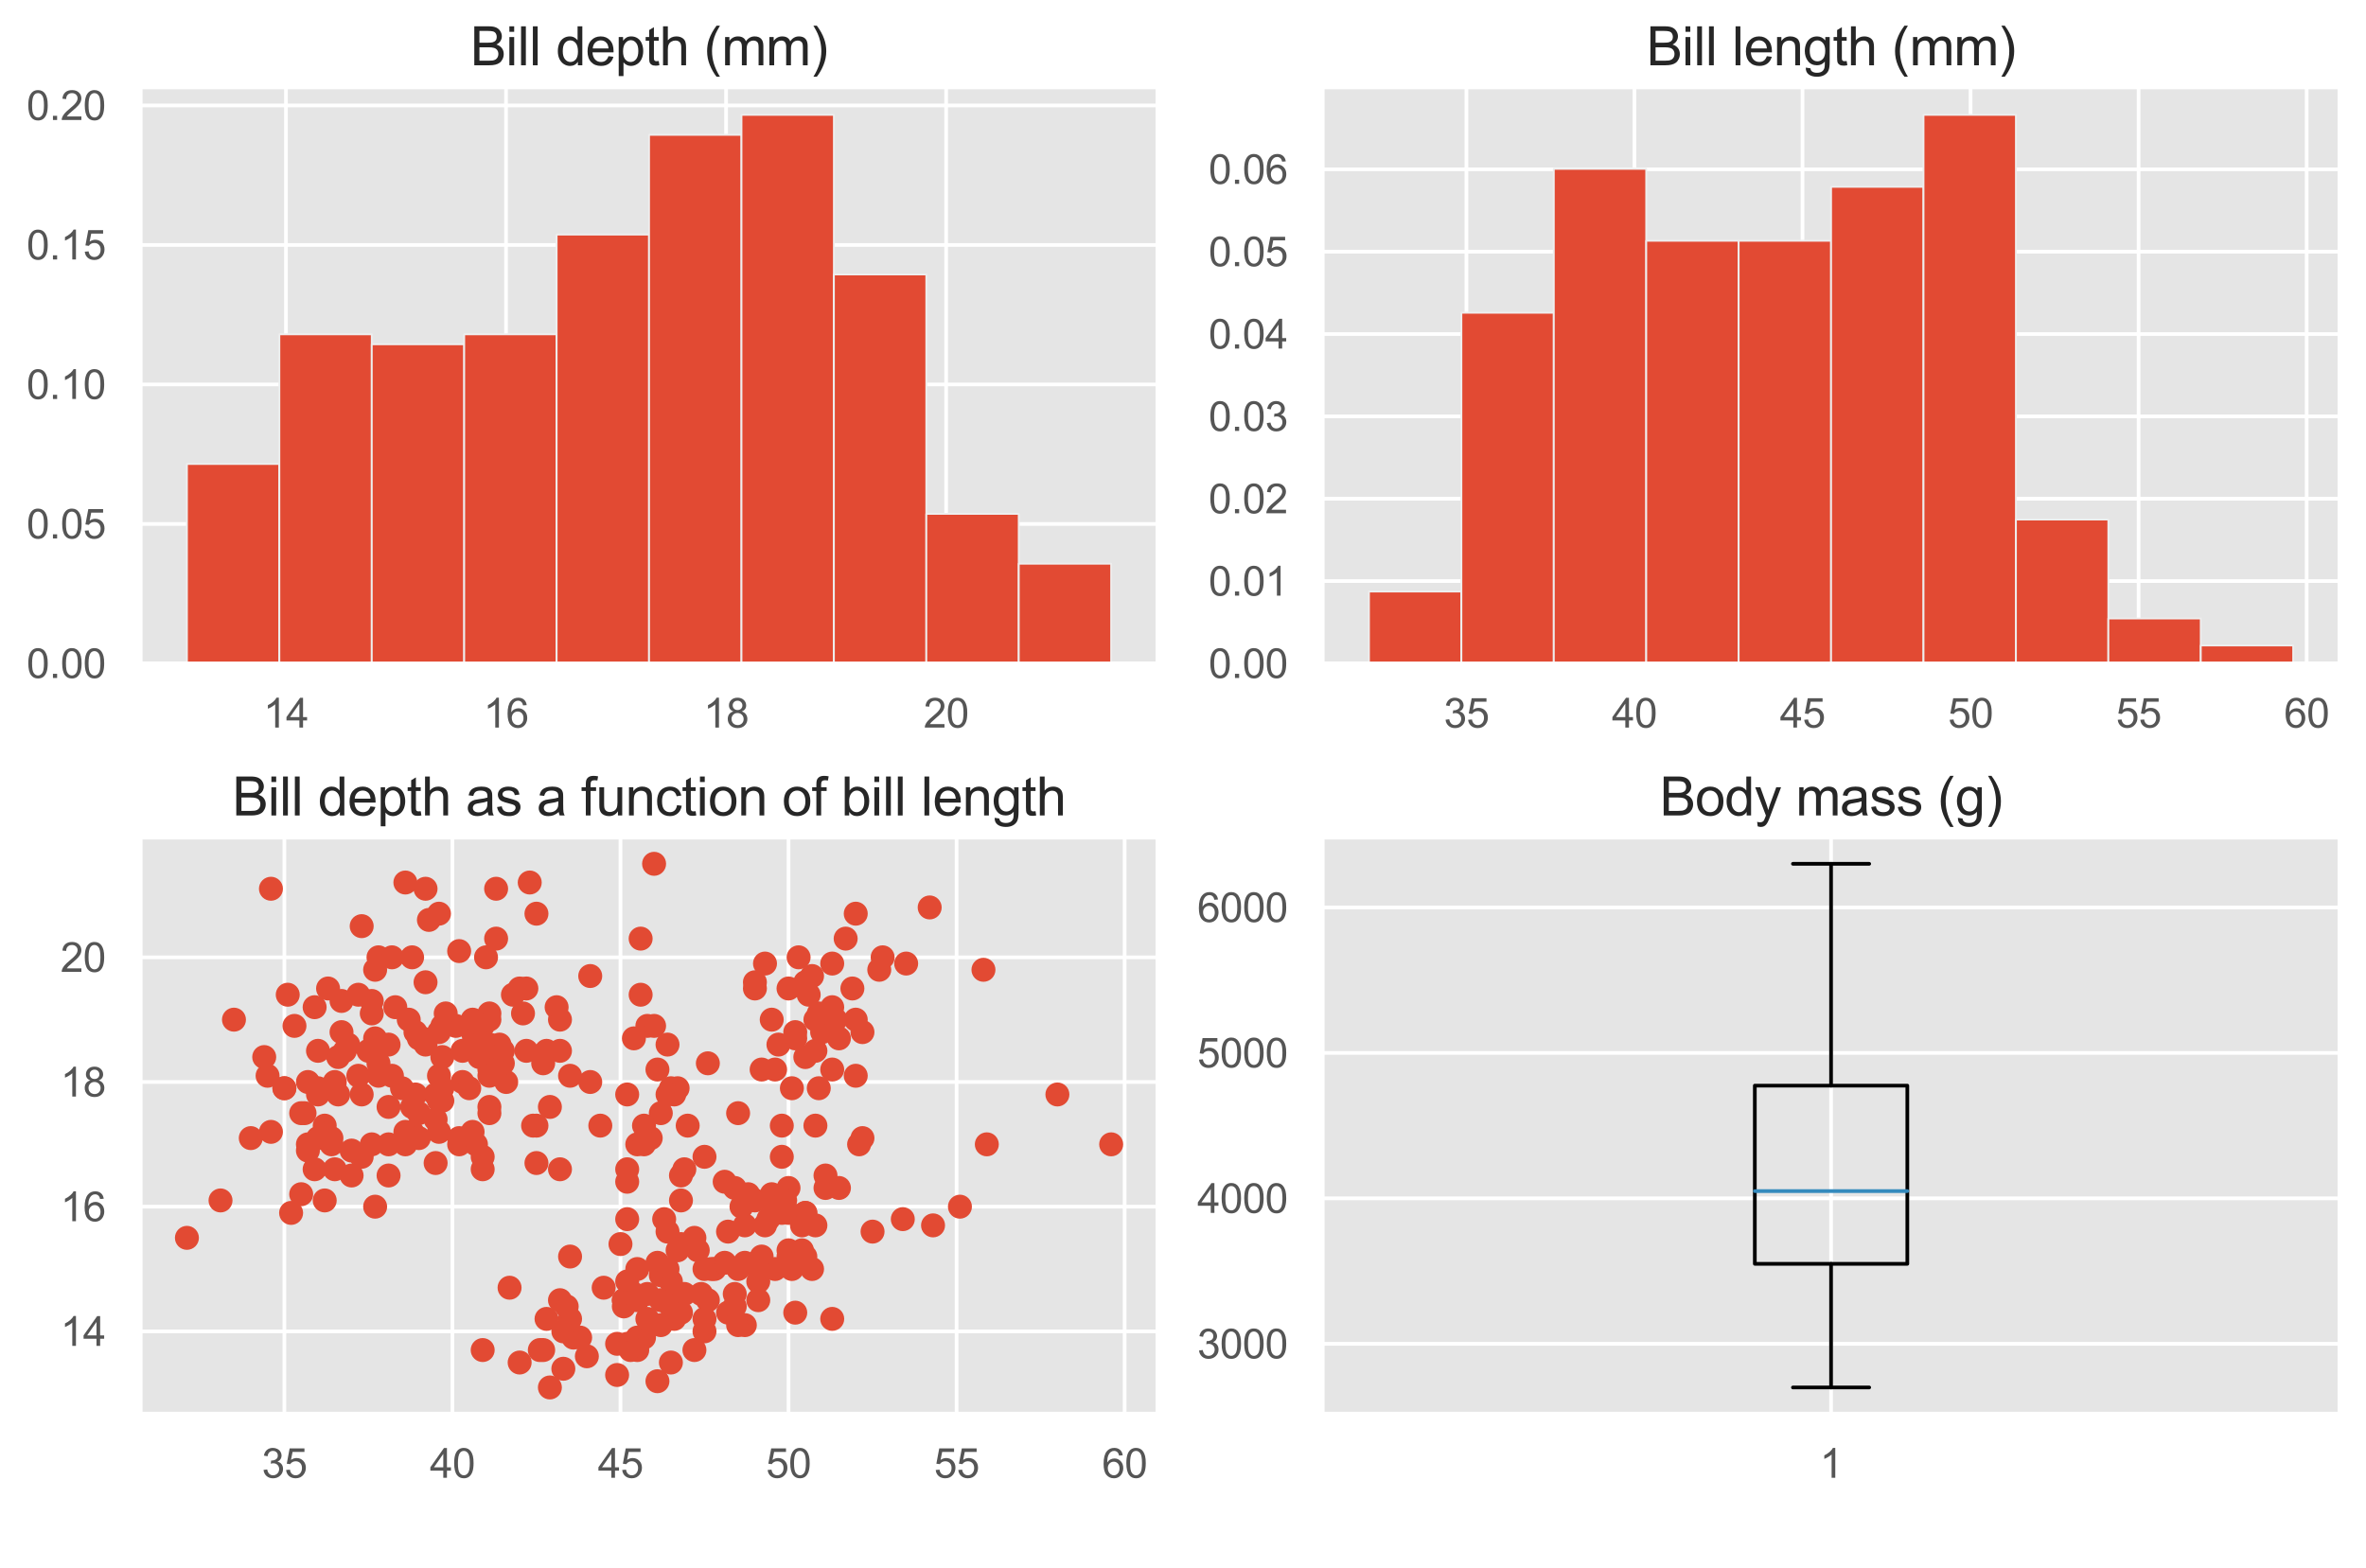 <?xml version="1.0" encoding="utf-8" standalone="no"?>
<!DOCTYPE svg PUBLIC "-//W3C//DTD SVG 1.1//EN"
  "http://www.w3.org/Graphics/SVG/1.1/DTD/svg11.dtd">
<svg xmlns:xlink="http://www.w3.org/1999/xlink" width="640.787pt" height="424.637pt" viewBox="0 0 640.787 424.637" xmlns="http://www.w3.org/2000/svg" version="1.1">
 <defs>
  <style type="text/css">*{stroke-linejoin: round; stroke-linecap: butt}</style>
 </defs>
 <g id="figure_1">
  <g id="patch_1">
   <path d="M 0 424.637 
L 640.787 424.637 
L 640.787 0 
L 0 0 
z
" style="fill: #ffffff"/>
  </g>
  <g id="axes_1">
   <g id="patch_2">
    <path d="M 38.107 179.703 
L 313.457 179.703 
L 313.457 23.683 
L 38.107 23.683 
z
" style="fill: #e5e5e5"/>
   </g>
   <g id="matplotlib.axis_1">
    <g id="xtick_1">
     <g id="line2d_1">
      <path d="M 77.443 179.703 
L 77.443 23.683 
" clip-path="url(#pfe66431e0b)" style="fill: none; stroke: #ffffff; stroke-linecap: round"/>
     </g>
     <g id="text_1">
      <!-- 14 -->
      <g style="fill: #555555" transform="translate(71.326 197.076) scale(0.11 -0.11)">
       <defs>
        <path id="ArialMT-31" d="M 2384 0 
L 1822 0 
L 1822 3584 
Q 1619 3391 1289 3197 
Q 959 3003 697 2906 
L 697 3450 
Q 1169 3672 1522 3987 
Q 1875 4303 2022 4600 
L 2384 4600 
L 2384 0 
z
" transform="scale(0.016)"/>
        <path id="ArialMT-34" d="M 2069 0 
L 2069 1097 
L 81 1097 
L 81 1613 
L 2172 4581 
L 2631 4581 
L 2631 1613 
L 3250 1613 
L 3250 1097 
L 2631 1097 
L 2631 0 
L 2069 0 
z
M 2069 1613 
L 2069 3678 
L 634 1613 
L 2069 1613 
z
" transform="scale(0.016)"/>
       </defs>
       <use xlink:href="#ArialMT-31"/>
       <use xlink:href="#ArialMT-34" x="55.615"/>
      </g>
     </g>
    </g>
    <g id="xtick_2">
     <g id="line2d_2">
      <path d="M 137.042 179.703 
L 137.042 23.683 
" clip-path="url(#pfe66431e0b)" style="fill: none; stroke: #ffffff; stroke-linecap: round"/>
     </g>
     <g id="text_2">
      <!-- 16 -->
      <g style="fill: #555555" transform="translate(130.925 197.076) scale(0.11 -0.11)">
       <defs>
        <path id="ArialMT-36" d="M 3184 3459 
L 2625 3416 
Q 2550 3747 2413 3897 
Q 2184 4138 1850 4138 
Q 1581 4138 1378 3988 
Q 1113 3794 959 3422 
Q 806 3050 800 2363 
Q 1003 2672 1297 2822 
Q 1591 2972 1913 2972 
Q 2475 2972 2870 2558 
Q 3266 2144 3266 1488 
Q 3266 1056 3080 686 
Q 2894 316 2569 119 
Q 2244 -78 1831 -78 
Q 1128 -78 684 439 
Q 241 956 241 2144 
Q 241 3472 731 4075 
Q 1159 4600 1884 4600 
Q 2425 4600 2770 4297 
Q 3116 3994 3184 3459 
z
M 888 1484 
Q 888 1194 1011 928 
Q 1134 663 1356 523 
Q 1578 384 1822 384 
Q 2178 384 2434 671 
Q 2691 959 2691 1453 
Q 2691 1928 2437 2201 
Q 2184 2475 1800 2475 
Q 1419 2475 1153 2201 
Q 888 1928 888 1484 
z
" transform="scale(0.016)"/>
       </defs>
       <use xlink:href="#ArialMT-31"/>
       <use xlink:href="#ArialMT-36" x="55.615"/>
      </g>
     </g>
    </g>
    <g id="xtick_3">
     <g id="line2d_3">
      <path d="M 196.642 179.703 
L 196.642 23.683 
" clip-path="url(#pfe66431e0b)" style="fill: none; stroke: #ffffff; stroke-linecap: round"/>
     </g>
     <g id="text_3">
      <!-- 18 -->
      <g style="fill: #555555" transform="translate(190.525 197.076) scale(0.11 -0.11)">
       <defs>
        <path id="ArialMT-38" d="M 1131 2484 
Q 781 2613 612 2850 
Q 444 3088 444 3419 
Q 444 3919 803 4259 
Q 1163 4600 1759 4600 
Q 2359 4600 2725 4251 
Q 3091 3903 3091 3403 
Q 3091 3084 2923 2848 
Q 2756 2613 2416 2484 
Q 2838 2347 3058 2040 
Q 3278 1734 3278 1309 
Q 3278 722 2862 322 
Q 2447 -78 1769 -78 
Q 1091 -78 675 323 
Q 259 725 259 1325 
Q 259 1772 486 2073 
Q 713 2375 1131 2484 
z
M 1019 3438 
Q 1019 3113 1228 2906 
Q 1438 2700 1772 2700 
Q 2097 2700 2305 2904 
Q 2513 3109 2513 3406 
Q 2513 3716 2298 3927 
Q 2084 4138 1766 4138 
Q 1444 4138 1231 3931 
Q 1019 3725 1019 3438 
z
M 838 1322 
Q 838 1081 952 856 
Q 1066 631 1291 507 
Q 1516 384 1775 384 
Q 2178 384 2440 643 
Q 2703 903 2703 1303 
Q 2703 1709 2433 1975 
Q 2163 2241 1756 2241 
Q 1359 2241 1098 1978 
Q 838 1716 838 1322 
z
" transform="scale(0.016)"/>
       </defs>
       <use xlink:href="#ArialMT-31"/>
       <use xlink:href="#ArialMT-38" x="55.615"/>
      </g>
     </g>
    </g>
    <g id="xtick_4">
     <g id="line2d_4">
      <path d="M 256.241 179.703 
L 256.241 23.683 
" clip-path="url(#pfe66431e0b)" style="fill: none; stroke: #ffffff; stroke-linecap: round"/>
     </g>
     <g id="text_4">
      <!-- 20 -->
      <g style="fill: #555555" transform="translate(250.124 197.076) scale(0.11 -0.11)">
       <defs>
        <path id="ArialMT-32" d="M 3222 541 
L 3222 0 
L 194 0 
Q 188 203 259 391 
Q 375 700 629 1000 
Q 884 1300 1366 1694 
Q 2113 2306 2375 2664 
Q 2638 3022 2638 3341 
Q 2638 3675 2398 3904 
Q 2159 4134 1775 4134 
Q 1369 4134 1125 3890 
Q 881 3647 878 3216 
L 300 3275 
Q 359 3922 746 4261 
Q 1134 4600 1788 4600 
Q 2447 4600 2831 4234 
Q 3216 3869 3216 3328 
Q 3216 3053 3103 2787 
Q 2991 2522 2730 2228 
Q 2469 1934 1863 1422 
Q 1356 997 1212 845 
Q 1069 694 975 541 
L 3222 541 
z
" transform="scale(0.016)"/>
        <path id="ArialMT-30" d="M 266 2259 
Q 266 3072 433 3567 
Q 600 4063 929 4331 
Q 1259 4600 1759 4600 
Q 2128 4600 2406 4451 
Q 2684 4303 2865 4023 
Q 3047 3744 3150 3342 
Q 3253 2941 3253 2259 
Q 3253 1453 3087 958 
Q 2922 463 2592 192 
Q 2263 -78 1759 -78 
Q 1097 -78 719 397 
Q 266 969 266 2259 
z
M 844 2259 
Q 844 1131 1108 757 
Q 1372 384 1759 384 
Q 2147 384 2411 759 
Q 2675 1134 2675 2259 
Q 2675 3391 2411 3762 
Q 2147 4134 1753 4134 
Q 1366 4134 1134 3806 
Q 844 3388 844 2259 
z
" transform="scale(0.016)"/>
       </defs>
       <use xlink:href="#ArialMT-32"/>
       <use xlink:href="#ArialMT-30" x="55.615"/>
      </g>
     </g>
    </g>
   </g>
   <g id="matplotlib.axis_2">
    <g id="ytick_1">
     <g id="line2d_5">
      <path d="M 38.107 179.703 
L 313.457 179.703 
" clip-path="url(#pfe66431e0b)" style="fill: none; stroke: #ffffff; stroke-linecap: round"/>
     </g>
     <g id="text_5">
      <!-- 0.00 -->
      <g style="fill: #555555" transform="translate(7.2 183.64) scale(0.11 -0.11)">
       <defs>
        <path id="ArialMT-2e" d="M 581 0 
L 581 641 
L 1222 641 
L 1222 0 
L 581 0 
z
" transform="scale(0.016)"/>
       </defs>
       <use xlink:href="#ArialMT-30"/>
       <use xlink:href="#ArialMT-2e" x="55.615"/>
       <use xlink:href="#ArialMT-30" x="83.398"/>
       <use xlink:href="#ArialMT-30" x="139.014"/>
      </g>
     </g>
    </g>
    <g id="ytick_2">
     <g id="line2d_6">
      <path d="M 38.107 141.918 
L 313.457 141.918 
" clip-path="url(#pfe66431e0b)" style="fill: none; stroke: #ffffff; stroke-linecap: round"/>
     </g>
     <g id="text_6">
      <!-- 0.05 -->
      <g style="fill: #555555" transform="translate(7.2 145.854) scale(0.11 -0.11)">
       <defs>
        <path id="ArialMT-35" d="M 266 1200 
L 856 1250 
Q 922 819 1161 601 
Q 1400 384 1738 384 
Q 2144 384 2425 690 
Q 2706 997 2706 1503 
Q 2706 1984 2436 2262 
Q 2166 2541 1728 2541 
Q 1456 2541 1237 2417 
Q 1019 2294 894 2097 
L 366 2166 
L 809 4519 
L 3088 4519 
L 3088 3981 
L 1259 3981 
L 1013 2750 
Q 1425 3038 1878 3038 
Q 2478 3038 2890 2622 
Q 3303 2206 3303 1553 
Q 3303 931 2941 478 
Q 2500 -78 1738 -78 
Q 1113 -78 717 272 
Q 322 622 266 1200 
z
" transform="scale(0.016)"/>
       </defs>
       <use xlink:href="#ArialMT-30"/>
       <use xlink:href="#ArialMT-2e" x="55.615"/>
       <use xlink:href="#ArialMT-30" x="83.398"/>
       <use xlink:href="#ArialMT-35" x="139.014"/>
      </g>
     </g>
    </g>
    <g id="ytick_3">
     <g id="line2d_7">
      <path d="M 38.107 104.132 
L 313.457 104.132 
" clip-path="url(#pfe66431e0b)" style="fill: none; stroke: #ffffff; stroke-linecap: round"/>
     </g>
     <g id="text_7">
      <!-- 0.10 -->
      <g style="fill: #555555" transform="translate(7.2 108.069) scale(0.11 -0.11)">
       <use xlink:href="#ArialMT-30"/>
       <use xlink:href="#ArialMT-2e" x="55.615"/>
       <use xlink:href="#ArialMT-31" x="83.398"/>
       <use xlink:href="#ArialMT-30" x="139.014"/>
      </g>
     </g>
    </g>
    <g id="ytick_4">
     <g id="line2d_8">
      <path d="M 38.107 66.347 
L 313.457 66.347 
" clip-path="url(#pfe66431e0b)" style="fill: none; stroke: #ffffff; stroke-linecap: round"/>
     </g>
     <g id="text_8">
      <!-- 0.15 -->
      <g style="fill: #555555" transform="translate(7.2 70.284) scale(0.11 -0.11)">
       <use xlink:href="#ArialMT-30"/>
       <use xlink:href="#ArialMT-2e" x="55.615"/>
       <use xlink:href="#ArialMT-31" x="83.398"/>
       <use xlink:href="#ArialMT-35" x="139.014"/>
      </g>
     </g>
    </g>
    <g id="ytick_5">
     <g id="line2d_9">
      <path d="M 38.107 28.562 
L 313.457 28.562 
" clip-path="url(#pfe66431e0b)" style="fill: none; stroke: #ffffff; stroke-linecap: round"/>
     </g>
     <g id="text_9">
      <!-- 0.20 -->
      <g style="fill: #555555" transform="translate(7.2 32.499) scale(0.11 -0.11)">
       <use xlink:href="#ArialMT-30"/>
       <use xlink:href="#ArialMT-2e" x="55.615"/>
       <use xlink:href="#ArialMT-32" x="83.398"/>
       <use xlink:href="#ArialMT-30" x="139.014"/>
      </g>
     </g>
    </g>
   </g>
   <g id="patch_3">
    <path d="M 50.623 179.703 
L 75.655 179.703 
L 75.655 125.67 
L 50.623 125.67 
z
" clip-path="url(#pfe66431e0b)" style="fill: #e24a33; stroke: #eeeeee; stroke-width: 0.5; stroke-linejoin: miter"/>
   </g>
   <g id="patch_4">
    <path d="M 75.655 179.703 
L 100.687 179.703 
L 100.687 90.548 
L 75.655 90.548 
z
" clip-path="url(#pfe66431e0b)" style="fill: #e24a33; stroke: #eeeeee; stroke-width: 0.5; stroke-linejoin: miter"/>
   </g>
   <g id="patch_5">
    <path d="M 100.687 179.703 
L 125.718 179.703 
L 125.718 93.25 
L 100.687 93.25 
z
" clip-path="url(#pfe66431e0b)" style="fill: #e24a33; stroke: #eeeeee; stroke-width: 0.5; stroke-linejoin: miter"/>
   </g>
   <g id="patch_6">
    <path d="M 125.718 179.703 
L 150.75 179.703 
L 150.75 90.548 
L 125.718 90.548 
z
" clip-path="url(#pfe66431e0b)" style="fill: #e24a33; stroke: #eeeeee; stroke-width: 0.5; stroke-linejoin: miter"/>
   </g>
   <g id="patch_7">
    <path d="M 150.75 179.703 
L 175.782 179.703 
L 175.782 63.532 
L 150.75 63.532 
z
" clip-path="url(#pfe66431e0b)" style="fill: #e24a33; stroke: #eeeeee; stroke-width: 0.5; stroke-linejoin: miter"/>
   </g>
   <g id="patch_8">
    <path d="M 175.782 179.703 
L 200.814 179.703 
L 200.814 36.516 
L 175.782 36.516 
z
" clip-path="url(#pfe66431e0b)" style="fill: #e24a33; stroke: #eeeeee; stroke-width: 0.5; stroke-linejoin: miter"/>
   </g>
   <g id="patch_9">
    <path d="M 200.814 179.703 
L 225.846 179.703 
L 225.846 31.112 
L 200.814 31.112 
z
" clip-path="url(#pfe66431e0b)" style="fill: #e24a33; stroke: #eeeeee; stroke-width: 0.5; stroke-linejoin: miter"/>
   </g>
   <g id="patch_10">
    <path d="M 225.846 179.703 
L 250.877 179.703 
L 250.877 74.339 
L 225.846 74.339 
z
" clip-path="url(#pfe66431e0b)" style="fill: #e24a33; stroke: #eeeeee; stroke-width: 0.5; stroke-linejoin: miter"/>
   </g>
   <g id="patch_11">
    <path d="M 250.877 179.703 
L 275.909 179.703 
L 275.909 139.178 
L 250.877 139.178 
z
" clip-path="url(#pfe66431e0b)" style="fill: #e24a33; stroke: #eeeeee; stroke-width: 0.5; stroke-linejoin: miter"/>
   </g>
   <g id="patch_12">
    <path d="M 275.909 179.703 
L 300.941 179.703 
L 300.941 152.686 
L 275.909 152.686 
z
" clip-path="url(#pfe66431e0b)" style="fill: #e24a33; stroke: #eeeeee; stroke-width: 0.5; stroke-linejoin: miter"/>
   </g>
   <g id="patch_13">
    <path d="M 38.107 179.703 
L 38.107 23.683 
" style="fill: none; stroke: #ffffff; stroke-linejoin: miter; stroke-linecap: square"/>
   </g>
   <g id="patch_14">
    <path d="M 313.457 179.703 
L 313.457 23.683 
" style="fill: none; stroke: #ffffff; stroke-linejoin: miter; stroke-linecap: square"/>
   </g>
   <g id="patch_15">
    <path d="M 38.107 179.703 
L 313.457 179.703 
" style="fill: none; stroke: #ffffff; stroke-linejoin: miter; stroke-linecap: square"/>
   </g>
   <g id="patch_16">
    <path d="M 38.107 23.683 
L 313.457 23.683 
" style="fill: none; stroke: #ffffff; stroke-linejoin: miter; stroke-linecap: square"/>
   </g>
   <g id="text_10">
    <!-- Bill depth (mm) -->
    <g style="fill: #262626" transform="translate(127.374 17.683) scale(0.144 -0.144)">
     <defs>
      <path id="ArialMT-42" d="M 469 0 
L 469 4581 
L 2188 4581 
Q 2713 4581 3030 4442 
Q 3347 4303 3526 4014 
Q 3706 3725 3706 3409 
Q 3706 3116 3547 2856 
Q 3388 2597 3066 2438 
Q 3481 2316 3704 2022 
Q 3928 1728 3928 1328 
Q 3928 1006 3792 729 
Q 3656 453 3456 303 
Q 3256 153 2954 76 
Q 2653 0 2216 0 
L 469 0 
z
M 1075 2656 
L 2066 2656 
Q 2469 2656 2644 2709 
Q 2875 2778 2992 2937 
Q 3109 3097 3109 3338 
Q 3109 3566 3000 3739 
Q 2891 3913 2687 3977 
Q 2484 4041 1991 4041 
L 1075 4041 
L 1075 2656 
z
M 1075 541 
L 2216 541 
Q 2509 541 2628 563 
Q 2838 600 2978 687 
Q 3119 775 3209 942 
Q 3300 1109 3300 1328 
Q 3300 1584 3169 1773 
Q 3038 1963 2805 2039 
Q 2572 2116 2134 2116 
L 1075 2116 
L 1075 541 
z
" transform="scale(0.016)"/>
      <path id="ArialMT-69" d="M 425 3934 
L 425 4581 
L 988 4581 
L 988 3934 
L 425 3934 
z
M 425 0 
L 425 3319 
L 988 3319 
L 988 0 
L 425 0 
z
" transform="scale(0.016)"/>
      <path id="ArialMT-6c" d="M 409 0 
L 409 4581 
L 972 4581 
L 972 0 
L 409 0 
z
" transform="scale(0.016)"/>
      <path id="ArialMT-20" transform="scale(0.016)"/>
      <path id="ArialMT-64" d="M 2575 0 
L 2575 419 
Q 2259 -75 1647 -75 
Q 1250 -75 917 144 
Q 584 363 401 755 
Q 219 1147 219 1656 
Q 219 2153 384 2558 
Q 550 2963 881 3178 
Q 1213 3394 1622 3394 
Q 1922 3394 2156 3267 
Q 2391 3141 2538 2938 
L 2538 4581 
L 3097 4581 
L 3097 0 
L 2575 0 
z
M 797 1656 
Q 797 1019 1065 703 
Q 1334 388 1700 388 
Q 2069 388 2326 689 
Q 2584 991 2584 1609 
Q 2584 2291 2321 2609 
Q 2059 2928 1675 2928 
Q 1300 2928 1048 2622 
Q 797 2316 797 1656 
z
" transform="scale(0.016)"/>
      <path id="ArialMT-65" d="M 2694 1069 
L 3275 997 
Q 3138 488 2766 206 
Q 2394 -75 1816 -75 
Q 1088 -75 661 373 
Q 234 822 234 1631 
Q 234 2469 665 2931 
Q 1097 3394 1784 3394 
Q 2450 3394 2872 2941 
Q 3294 2488 3294 1666 
Q 3294 1616 3291 1516 
L 816 1516 
Q 847 969 1125 678 
Q 1403 388 1819 388 
Q 2128 388 2347 550 
Q 2566 713 2694 1069 
z
M 847 1978 
L 2700 1978 
Q 2663 2397 2488 2606 
Q 2219 2931 1791 2931 
Q 1403 2931 1139 2672 
Q 875 2413 847 1978 
z
" transform="scale(0.016)"/>
      <path id="ArialMT-70" d="M 422 -1272 
L 422 3319 
L 934 3319 
L 934 2888 
Q 1116 3141 1344 3267 
Q 1572 3394 1897 3394 
Q 2322 3394 2647 3175 
Q 2972 2956 3137 2557 
Q 3303 2159 3303 1684 
Q 3303 1175 3120 767 
Q 2938 359 2589 142 
Q 2241 -75 1856 -75 
Q 1575 -75 1351 44 
Q 1128 163 984 344 
L 984 -1272 
L 422 -1272 
z
M 931 1641 
Q 931 1000 1190 694 
Q 1450 388 1819 388 
Q 2194 388 2461 705 
Q 2728 1022 2728 1688 
Q 2728 2322 2467 2637 
Q 2206 2953 1844 2953 
Q 1484 2953 1207 2617 
Q 931 2281 931 1641 
z
" transform="scale(0.016)"/>
      <path id="ArialMT-74" d="M 1650 503 
L 1731 6 
Q 1494 -44 1306 -44 
Q 1000 -44 831 53 
Q 663 150 594 308 
Q 525 466 525 972 
L 525 2881 
L 113 2881 
L 113 3319 
L 525 3319 
L 525 4141 
L 1084 4478 
L 1084 3319 
L 1650 3319 
L 1650 2881 
L 1084 2881 
L 1084 941 
Q 1084 700 1114 631 
Q 1144 563 1211 522 
Q 1278 481 1403 481 
Q 1497 481 1650 503 
z
" transform="scale(0.016)"/>
      <path id="ArialMT-68" d="M 422 0 
L 422 4581 
L 984 4581 
L 984 2938 
Q 1378 3394 1978 3394 
Q 2347 3394 2619 3248 
Q 2891 3103 3008 2847 
Q 3125 2591 3125 2103 
L 3125 0 
L 2563 0 
L 2563 2103 
Q 2563 2525 2380 2717 
Q 2197 2909 1863 2909 
Q 1613 2909 1392 2779 
Q 1172 2650 1078 2428 
Q 984 2206 984 1816 
L 984 0 
L 422 0 
z
" transform="scale(0.016)"/>
      <path id="ArialMT-28" d="M 1497 -1347 
Q 1031 -759 709 28 
Q 388 816 388 1659 
Q 388 2403 628 3084 
Q 909 3875 1497 4659 
L 1900 4659 
Q 1522 4009 1400 3731 
Q 1209 3300 1100 2831 
Q 966 2247 966 1656 
Q 966 153 1900 -1347 
L 1497 -1347 
z
" transform="scale(0.016)"/>
      <path id="ArialMT-6d" d="M 422 0 
L 422 3319 
L 925 3319 
L 925 2853 
Q 1081 3097 1340 3245 
Q 1600 3394 1931 3394 
Q 2300 3394 2536 3241 
Q 2772 3088 2869 2813 
Q 3263 3394 3894 3394 
Q 4388 3394 4653 3120 
Q 4919 2847 4919 2278 
L 4919 0 
L 4359 0 
L 4359 2091 
Q 4359 2428 4304 2576 
Q 4250 2725 4106 2815 
Q 3963 2906 3769 2906 
Q 3419 2906 3187 2673 
Q 2956 2441 2956 1928 
L 2956 0 
L 2394 0 
L 2394 2156 
Q 2394 2531 2256 2718 
Q 2119 2906 1806 2906 
Q 1569 2906 1367 2781 
Q 1166 2656 1075 2415 
Q 984 2175 984 1722 
L 984 0 
L 422 0 
z
" transform="scale(0.016)"/>
      <path id="ArialMT-29" d="M 791 -1347 
L 388 -1347 
Q 1322 153 1322 1656 
Q 1322 2244 1188 2822 
Q 1081 3291 891 3722 
Q 769 4003 388 4659 
L 791 4659 
Q 1378 3875 1659 3084 
Q 1900 2403 1900 1659 
Q 1900 816 1576 28 
Q 1253 -759 791 -1347 
z
" transform="scale(0.016)"/>
     </defs>
     <use xlink:href="#ArialMT-42"/>
     <use xlink:href="#ArialMT-69" x="66.699"/>
     <use xlink:href="#ArialMT-6c" x="88.916"/>
     <use xlink:href="#ArialMT-6c" x="111.133"/>
     <use xlink:href="#ArialMT-20" x="133.35"/>
     <use xlink:href="#ArialMT-64" x="161.133"/>
     <use xlink:href="#ArialMT-65" x="216.748"/>
     <use xlink:href="#ArialMT-70" x="272.363"/>
     <use xlink:href="#ArialMT-74" x="327.979"/>
     <use xlink:href="#ArialMT-68" x="355.762"/>
     <use xlink:href="#ArialMT-20" x="411.377"/>
     <use xlink:href="#ArialMT-28" x="439.16"/>
     <use xlink:href="#ArialMT-6d" x="472.461"/>
     <use xlink:href="#ArialMT-6d" x="555.762"/>
     <use xlink:href="#ArialMT-29" x="639.062"/>
    </g>
   </g>
  </g>
  <g id="axes_2">
   <g id="patch_17">
    <path d="M 358.237 179.703 
L 633.587 179.703 
L 633.587 23.683 
L 358.237 23.683 
z
" style="fill: #e5e5e5"/>
   </g>
   <g id="matplotlib.axis_3">
    <g id="xtick_5">
     <g id="line2d_10">
      <path d="M 397.15 179.703 
L 397.15 23.683 
" clip-path="url(#pbc421d1e11)" style="fill: none; stroke: #ffffff; stroke-linecap: round"/>
     </g>
     <g id="text_11">
      <!-- 35 -->
      <g style="fill: #555555" transform="translate(391.033 197.076) scale(0.11 -0.11)">
       <defs>
        <path id="ArialMT-33" d="M 269 1209 
L 831 1284 
Q 928 806 1161 595 
Q 1394 384 1728 384 
Q 2125 384 2398 659 
Q 2672 934 2672 1341 
Q 2672 1728 2419 1979 
Q 2166 2231 1775 2231 
Q 1616 2231 1378 2169 
L 1441 2663 
Q 1497 2656 1531 2656 
Q 1891 2656 2178 2843 
Q 2466 3031 2466 3422 
Q 2466 3731 2256 3934 
Q 2047 4138 1716 4138 
Q 1388 4138 1169 3931 
Q 950 3725 888 3313 
L 325 3413 
Q 428 3978 793 4289 
Q 1159 4600 1703 4600 
Q 2078 4600 2393 4439 
Q 2709 4278 2876 4000 
Q 3044 3722 3044 3409 
Q 3044 3113 2884 2869 
Q 2725 2625 2413 2481 
Q 2819 2388 3044 2092 
Q 3269 1797 3269 1353 
Q 3269 753 2831 336 
Q 2394 -81 1725 -81 
Q 1122 -81 723 278 
Q 325 638 269 1209 
z
" transform="scale(0.016)"/>
       </defs>
       <use xlink:href="#ArialMT-33"/>
       <use xlink:href="#ArialMT-35" x="55.615"/>
      </g>
     </g>
    </g>
    <g id="xtick_6">
     <g id="line2d_11">
      <path d="M 442.663 179.703 
L 442.663 23.683 
" clip-path="url(#pbc421d1e11)" style="fill: none; stroke: #ffffff; stroke-linecap: round"/>
     </g>
     <g id="text_12">
      <!-- 40 -->
      <g style="fill: #555555" transform="translate(436.545 197.076) scale(0.11 -0.11)">
       <use xlink:href="#ArialMT-34"/>
       <use xlink:href="#ArialMT-30" x="55.615"/>
      </g>
     </g>
    </g>
    <g id="xtick_7">
     <g id="line2d_12">
      <path d="M 488.175 179.703 
L 488.175 23.683 
" clip-path="url(#pbc421d1e11)" style="fill: none; stroke: #ffffff; stroke-linecap: round"/>
     </g>
     <g id="text_13">
      <!-- 45 -->
      <g style="fill: #555555" transform="translate(482.058 197.076) scale(0.11 -0.11)">
       <use xlink:href="#ArialMT-34"/>
       <use xlink:href="#ArialMT-35" x="55.615"/>
      </g>
     </g>
    </g>
    <g id="xtick_8">
     <g id="line2d_13">
      <path d="M 533.687 179.703 
L 533.687 23.683 
" clip-path="url(#pbc421d1e11)" style="fill: none; stroke: #ffffff; stroke-linecap: round"/>
     </g>
     <g id="text_14">
      <!-- 50 -->
      <g style="fill: #555555" transform="translate(527.57 197.076) scale(0.11 -0.11)">
       <use xlink:href="#ArialMT-35"/>
       <use xlink:href="#ArialMT-30" x="55.615"/>
      </g>
     </g>
    </g>
    <g id="xtick_9">
     <g id="line2d_14">
      <path d="M 579.2 179.703 
L 579.2 23.683 
" clip-path="url(#pbc421d1e11)" style="fill: none; stroke: #ffffff; stroke-linecap: round"/>
     </g>
     <g id="text_15">
      <!-- 55 -->
      <g style="fill: #555555" transform="translate(573.083 197.076) scale(0.11 -0.11)">
       <use xlink:href="#ArialMT-35"/>
       <use xlink:href="#ArialMT-35" x="55.615"/>
      </g>
     </g>
    </g>
    <g id="xtick_10">
     <g id="line2d_15">
      <path d="M 624.712 179.703 
L 624.712 23.683 
" clip-path="url(#pbc421d1e11)" style="fill: none; stroke: #ffffff; stroke-linecap: round"/>
     </g>
     <g id="text_16">
      <!-- 60 -->
      <g style="fill: #555555" transform="translate(618.595 197.076) scale(0.11 -0.11)">
       <use xlink:href="#ArialMT-36"/>
       <use xlink:href="#ArialMT-30" x="55.615"/>
      </g>
     </g>
    </g>
   </g>
   <g id="matplotlib.axis_4">
    <g id="ytick_6">
     <g id="line2d_16">
      <path d="M 358.237 179.703 
L 633.587 179.703 
" clip-path="url(#pbc421d1e11)" style="fill: none; stroke: #ffffff; stroke-linecap: round"/>
     </g>
     <g id="text_17">
      <!-- 0.00 -->
      <g style="fill: #555555" transform="translate(327.33 183.64) scale(0.11 -0.11)">
       <use xlink:href="#ArialMT-30"/>
       <use xlink:href="#ArialMT-2e" x="55.615"/>
       <use xlink:href="#ArialMT-30" x="83.398"/>
       <use xlink:href="#ArialMT-30" x="139.014"/>
      </g>
     </g>
    </g>
    <g id="ytick_7">
     <g id="line2d_17">
      <path d="M 358.237 157.396 
L 633.587 157.396 
" clip-path="url(#pbc421d1e11)" style="fill: none; stroke: #ffffff; stroke-linecap: round"/>
     </g>
     <g id="text_18">
      <!-- 0.01 -->
      <g style="fill: #555555" transform="translate(327.33 161.333) scale(0.11 -0.11)">
       <use xlink:href="#ArialMT-30"/>
       <use xlink:href="#ArialMT-2e" x="55.615"/>
       <use xlink:href="#ArialMT-30" x="83.398"/>
       <use xlink:href="#ArialMT-31" x="139.014"/>
      </g>
     </g>
    </g>
    <g id="ytick_8">
     <g id="line2d_18">
      <path d="M 358.237 135.089 
L 633.587 135.089 
" clip-path="url(#pbc421d1e11)" style="fill: none; stroke: #ffffff; stroke-linecap: round"/>
     </g>
     <g id="text_19">
      <!-- 0.02 -->
      <g style="fill: #555555" transform="translate(327.33 139.026) scale(0.11 -0.11)">
       <use xlink:href="#ArialMT-30"/>
       <use xlink:href="#ArialMT-2e" x="55.615"/>
       <use xlink:href="#ArialMT-30" x="83.398"/>
       <use xlink:href="#ArialMT-32" x="139.014"/>
      </g>
     </g>
    </g>
    <g id="ytick_9">
     <g id="line2d_19">
      <path d="M 358.237 112.782 
L 633.587 112.782 
" clip-path="url(#pbc421d1e11)" style="fill: none; stroke: #ffffff; stroke-linecap: round"/>
     </g>
     <g id="text_20">
      <!-- 0.03 -->
      <g style="fill: #555555" transform="translate(327.33 116.719) scale(0.11 -0.11)">
       <use xlink:href="#ArialMT-30"/>
       <use xlink:href="#ArialMT-2e" x="55.615"/>
       <use xlink:href="#ArialMT-30" x="83.398"/>
       <use xlink:href="#ArialMT-33" x="139.014"/>
      </g>
     </g>
    </g>
    <g id="ytick_10">
     <g id="line2d_20">
      <path d="M 358.237 90.475 
L 633.587 90.475 
" clip-path="url(#pbc421d1e11)" style="fill: none; stroke: #ffffff; stroke-linecap: round"/>
     </g>
     <g id="text_21">
      <!-- 0.04 -->
      <g style="fill: #555555" transform="translate(327.33 94.412) scale(0.11 -0.11)">
       <use xlink:href="#ArialMT-30"/>
       <use xlink:href="#ArialMT-2e" x="55.615"/>
       <use xlink:href="#ArialMT-30" x="83.398"/>
       <use xlink:href="#ArialMT-34" x="139.014"/>
      </g>
     </g>
    </g>
    <g id="ytick_11">
     <g id="line2d_21">
      <path d="M 358.237 68.169 
L 633.587 68.169 
" clip-path="url(#pbc421d1e11)" style="fill: none; stroke: #ffffff; stroke-linecap: round"/>
     </g>
     <g id="text_22">
      <!-- 0.05 -->
      <g style="fill: #555555" transform="translate(327.33 72.105) scale(0.11 -0.11)">
       <use xlink:href="#ArialMT-30"/>
       <use xlink:href="#ArialMT-2e" x="55.615"/>
       <use xlink:href="#ArialMT-30" x="83.398"/>
       <use xlink:href="#ArialMT-35" x="139.014"/>
      </g>
     </g>
    </g>
    <g id="ytick_12">
     <g id="line2d_22">
      <path d="M 358.237 45.862 
L 633.587 45.862 
" clip-path="url(#pbc421d1e11)" style="fill: none; stroke: #ffffff; stroke-linecap: round"/>
     </g>
     <g id="text_23">
      <!-- 0.06 -->
      <g style="fill: #555555" transform="translate(327.33 49.799) scale(0.11 -0.11)">
       <use xlink:href="#ArialMT-30"/>
       <use xlink:href="#ArialMT-2e" x="55.615"/>
       <use xlink:href="#ArialMT-30" x="83.398"/>
       <use xlink:href="#ArialMT-36" x="139.014"/>
      </g>
     </g>
    </g>
   </g>
   <g id="patch_18">
    <path d="M 370.753 179.703 
L 395.785 179.703 
L 395.785 160.215 
L 370.753 160.215 
z
" clip-path="url(#pbc421d1e11)" style="fill: #e24a33; stroke: #eeeeee; stroke-width: 0.5; stroke-linejoin: miter"/>
   </g>
   <g id="patch_19">
    <path d="M 395.785 179.703 
L 420.817 179.703 
L 420.817 84.702 
L 395.785 84.702 
z
" clip-path="url(#pbc421d1e11)" style="fill: #e24a33; stroke: #eeeeee; stroke-width: 0.5; stroke-linejoin: miter"/>
   </g>
   <g id="patch_20">
    <path d="M 420.817 179.703 
L 445.848 179.703 
L 445.848 45.728 
L 420.817 45.728 
z
" clip-path="url(#pbc421d1e11)" style="fill: #e24a33; stroke: #eeeeee; stroke-width: 0.5; stroke-linejoin: miter"/>
   </g>
   <g id="patch_21">
    <path d="M 445.848 179.703 
L 470.88 179.703 
L 470.88 65.215 
L 445.848 65.215 
z
" clip-path="url(#pbc421d1e11)" style="fill: #e24a33; stroke: #eeeeee; stroke-width: 0.5; stroke-linejoin: miter"/>
   </g>
   <g id="patch_22">
    <path d="M 470.88 179.703 
L 495.912 179.703 
L 495.912 65.215 
L 470.88 65.215 
z
" clip-path="url(#pbc421d1e11)" style="fill: #e24a33; stroke: #eeeeee; stroke-width: 0.5; stroke-linejoin: miter"/>
   </g>
   <g id="patch_23">
    <path d="M 495.912 179.703 
L 520.944 179.703 
L 520.944 50.6 
L 495.912 50.6 
z
" clip-path="url(#pbc421d1e11)" style="fill: #e24a33; stroke: #eeeeee; stroke-width: 0.5; stroke-linejoin: miter"/>
   </g>
   <g id="patch_24">
    <path d="M 520.944 179.703 
L 545.976 179.703 
L 545.976 31.112 
L 520.944 31.112 
z
" clip-path="url(#pbc421d1e11)" style="fill: #e24a33; stroke: #eeeeee; stroke-width: 0.5; stroke-linejoin: miter"/>
   </g>
   <g id="patch_25">
    <path d="M 545.976 179.703 
L 571.007 179.703 
L 571.007 140.728 
L 545.976 140.728 
z
" clip-path="url(#pbc421d1e11)" style="fill: #e24a33; stroke: #eeeeee; stroke-width: 0.5; stroke-linejoin: miter"/>
   </g>
   <g id="patch_26">
    <path d="M 571.007 179.703 
L 596.039 179.703 
L 596.039 167.523 
L 571.007 167.523 
z
" clip-path="url(#pbc421d1e11)" style="fill: #e24a33; stroke: #eeeeee; stroke-width: 0.5; stroke-linejoin: miter"/>
   </g>
   <g id="patch_27">
    <path d="M 596.039 179.703 
L 621.071 179.703 
L 621.071 174.831 
L 596.039 174.831 
z
" clip-path="url(#pbc421d1e11)" style="fill: #e24a33; stroke: #eeeeee; stroke-width: 0.5; stroke-linejoin: miter"/>
   </g>
   <g id="patch_28">
    <path d="M 358.237 179.703 
L 358.237 23.683 
" style="fill: none; stroke: #ffffff; stroke-linejoin: miter; stroke-linecap: square"/>
   </g>
   <g id="patch_29">
    <path d="M 633.587 179.703 
L 633.587 23.683 
" style="fill: none; stroke: #ffffff; stroke-linejoin: miter; stroke-linecap: square"/>
   </g>
   <g id="patch_30">
    <path d="M 358.237 179.703 
L 633.587 179.703 
" style="fill: none; stroke: #ffffff; stroke-linejoin: miter; stroke-linecap: square"/>
   </g>
   <g id="patch_31">
    <path d="M 358.237 23.683 
L 633.587 23.683 
" style="fill: none; stroke: #ffffff; stroke-linejoin: miter; stroke-linecap: square"/>
   </g>
   <g id="text_24">
    <!-- Bill length (mm) -->
    <g style="fill: #262626" transform="translate(445.905 17.683) scale(0.144 -0.144)">
     <defs>
      <path id="ArialMT-6e" d="M 422 0 
L 422 3319 
L 928 3319 
L 928 2847 
Q 1294 3394 1984 3394 
Q 2284 3394 2536 3286 
Q 2788 3178 2913 3003 
Q 3038 2828 3088 2588 
Q 3119 2431 3119 2041 
L 3119 0 
L 2556 0 
L 2556 2019 
Q 2556 2363 2490 2533 
Q 2425 2703 2258 2804 
Q 2091 2906 1866 2906 
Q 1506 2906 1245 2678 
Q 984 2450 984 1813 
L 984 0 
L 422 0 
z
" transform="scale(0.016)"/>
      <path id="ArialMT-67" d="M 319 -275 
L 866 -356 
Q 900 -609 1056 -725 
Q 1266 -881 1628 -881 
Q 2019 -881 2231 -725 
Q 2444 -569 2519 -288 
Q 2563 -116 2559 434 
Q 2191 0 1641 0 
Q 956 0 581 494 
Q 206 988 206 1678 
Q 206 2153 378 2554 
Q 550 2956 876 3175 
Q 1203 3394 1644 3394 
Q 2231 3394 2613 2919 
L 2613 3319 
L 3131 3319 
L 3131 450 
Q 3131 -325 2973 -648 
Q 2816 -972 2473 -1159 
Q 2131 -1347 1631 -1347 
Q 1038 -1347 672 -1080 
Q 306 -813 319 -275 
z
M 784 1719 
Q 784 1066 1043 766 
Q 1303 466 1694 466 
Q 2081 466 2343 764 
Q 2606 1063 2606 1700 
Q 2606 2309 2336 2618 
Q 2066 2928 1684 2928 
Q 1309 2928 1046 2623 
Q 784 2319 784 1719 
z
" transform="scale(0.016)"/>
     </defs>
     <use xlink:href="#ArialMT-42"/>
     <use xlink:href="#ArialMT-69" x="66.699"/>
     <use xlink:href="#ArialMT-6c" x="88.916"/>
     <use xlink:href="#ArialMT-6c" x="111.133"/>
     <use xlink:href="#ArialMT-20" x="133.35"/>
     <use xlink:href="#ArialMT-6c" x="161.133"/>
     <use xlink:href="#ArialMT-65" x="183.35"/>
     <use xlink:href="#ArialMT-6e" x="238.965"/>
     <use xlink:href="#ArialMT-67" x="294.58"/>
     <use xlink:href="#ArialMT-74" x="350.195"/>
     <use xlink:href="#ArialMT-68" x="377.979"/>
     <use xlink:href="#ArialMT-20" x="433.594"/>
     <use xlink:href="#ArialMT-28" x="461.377"/>
     <use xlink:href="#ArialMT-6d" x="494.678"/>
     <use xlink:href="#ArialMT-6d" x="577.979"/>
     <use xlink:href="#ArialMT-29" x="661.279"/>
    </g>
   </g>
  </g>
  <g id="axes_3">
   <g id="patch_32">
    <path d="M 38.107 382.903 
L 313.457 382.903 
L 313.457 226.883 
L 38.107 226.883 
z
" style="fill: #e5e5e5"/>
   </g>
   <g id="matplotlib.axis_5">
    <g id="xtick_11">
     <g id="line2d_23">
      <path d="M 77.02 382.903 
L 77.02 226.883 
" clip-path="url(#pe96b92aed0)" style="fill: none; stroke: #ffffff; stroke-linecap: round"/>
     </g>
     <g id="text_25">
      <!-- 35 -->
      <g style="fill: #555555" transform="translate(70.903 400.276) scale(0.11 -0.11)">
       <use xlink:href="#ArialMT-33"/>
       <use xlink:href="#ArialMT-35" x="55.615"/>
      </g>
     </g>
    </g>
    <g id="xtick_12">
     <g id="line2d_24">
      <path d="M 122.533 382.903 
L 122.533 226.883 
" clip-path="url(#pe96b92aed0)" style="fill: none; stroke: #ffffff; stroke-linecap: round"/>
     </g>
     <g id="text_26">
      <!-- 40 -->
      <g style="fill: #555555" transform="translate(116.415 400.276) scale(0.11 -0.11)">
       <use xlink:href="#ArialMT-34"/>
       <use xlink:href="#ArialMT-30" x="55.615"/>
      </g>
     </g>
    </g>
    <g id="xtick_13">
     <g id="line2d_25">
      <path d="M 168.045 382.903 
L 168.045 226.883 
" clip-path="url(#pe96b92aed0)" style="fill: none; stroke: #ffffff; stroke-linecap: round"/>
     </g>
     <g id="text_27">
      <!-- 45 -->
      <g style="fill: #555555" transform="translate(161.928 400.276) scale(0.11 -0.11)">
       <use xlink:href="#ArialMT-34"/>
       <use xlink:href="#ArialMT-35" x="55.615"/>
      </g>
     </g>
    </g>
    <g id="xtick_14">
     <g id="line2d_26">
      <path d="M 213.557 382.903 
L 213.557 226.883 
" clip-path="url(#pe96b92aed0)" style="fill: none; stroke: #ffffff; stroke-linecap: round"/>
     </g>
     <g id="text_28">
      <!-- 50 -->
      <g style="fill: #555555" transform="translate(207.44 400.276) scale(0.11 -0.11)">
       <use xlink:href="#ArialMT-35"/>
       <use xlink:href="#ArialMT-30" x="55.615"/>
      </g>
     </g>
    </g>
    <g id="xtick_15">
     <g id="line2d_27">
      <path d="M 259.07 382.903 
L 259.07 226.883 
" clip-path="url(#pe96b92aed0)" style="fill: none; stroke: #ffffff; stroke-linecap: round"/>
     </g>
     <g id="text_29">
      <!-- 55 -->
      <g style="fill: #555555" transform="translate(252.953 400.276) scale(0.11 -0.11)">
       <use xlink:href="#ArialMT-35"/>
       <use xlink:href="#ArialMT-35" x="55.615"/>
      </g>
     </g>
    </g>
    <g id="xtick_16">
     <g id="line2d_28">
      <path d="M 304.582 382.903 
L 304.582 226.883 
" clip-path="url(#pe96b92aed0)" style="fill: none; stroke: #ffffff; stroke-linecap: round"/>
     </g>
     <g id="text_30">
      <!-- 60 -->
      <g style="fill: #555555" transform="translate(298.465 400.276) scale(0.11 -0.11)">
       <use xlink:href="#ArialMT-36"/>
       <use xlink:href="#ArialMT-30" x="55.615"/>
      </g>
     </g>
    </g>
   </g>
   <g id="matplotlib.axis_6">
    <g id="ytick_13">
     <g id="line2d_29">
      <path d="M 38.107 360.614 
L 313.457 360.614 
" clip-path="url(#pe96b92aed0)" style="fill: none; stroke: #ffffff; stroke-linecap: round"/>
     </g>
     <g id="text_31">
      <!-- 14 -->
      <g style="fill: #555555" transform="translate(16.373 364.551) scale(0.11 -0.11)">
       <use xlink:href="#ArialMT-31"/>
       <use xlink:href="#ArialMT-34" x="55.615"/>
      </g>
     </g>
    </g>
    <g id="ytick_14">
     <g id="line2d_30">
      <path d="M 38.107 326.844 
L 313.457 326.844 
" clip-path="url(#pe96b92aed0)" style="fill: none; stroke: #ffffff; stroke-linecap: round"/>
     </g>
     <g id="text_32">
      <!-- 16 -->
      <g style="fill: #555555" transform="translate(16.373 330.78) scale(0.11 -0.11)">
       <use xlink:href="#ArialMT-31"/>
       <use xlink:href="#ArialMT-36" x="55.615"/>
      </g>
     </g>
    </g>
    <g id="ytick_15">
     <g id="line2d_31">
      <path d="M 38.107 293.073 
L 313.457 293.073 
" clip-path="url(#pe96b92aed0)" style="fill: none; stroke: #ffffff; stroke-linecap: round"/>
     </g>
     <g id="text_33">
      <!-- 18 -->
      <g style="fill: #555555" transform="translate(16.373 297.01) scale(0.11 -0.11)">
       <use xlink:href="#ArialMT-31"/>
       <use xlink:href="#ArialMT-38" x="55.615"/>
      </g>
     </g>
    </g>
    <g id="ytick_16">
     <g id="line2d_32">
      <path d="M 38.107 259.302 
L 313.457 259.302 
" clip-path="url(#pe96b92aed0)" style="fill: none; stroke: #ffffff; stroke-linecap: round"/>
     </g>
     <g id="text_34">
      <!-- 20 -->
      <g style="fill: #555555" transform="translate(16.373 263.239) scale(0.11 -0.11)">
       <use xlink:href="#ArialMT-32"/>
       <use xlink:href="#ArialMT-30" x="55.615"/>
      </g>
     </g>
    </g>
   </g>
   <g id="PathCollection_1">
    <defs>
     <path id="m52696a3e26" d="M 0 3 
C 0.796 3 1.559 2.684 2.121 2.121 
C 2.684 1.559 3 0.796 3 0 
C 3 -0.796 2.684 -1.559 2.121 -2.121 
C 1.559 -2.684 0.796 -3 0 -3 
C -0.796 -3 -1.559 -2.684 -2.121 -2.121 
C -2.684 -1.559 -3 -0.796 -3 0 
C -3 0.796 -2.684 1.559 -2.121 2.121 
C -1.559 2.684 -0.796 3 0 3 
z
" style="stroke: #e24a33; stroke-width: 0.5"/>
    </defs>
    <g clip-path="url(#pe96b92aed0)">
     <use xlink:href="#m52696a3e26" x="114.34" y="281.253" style="fill: #e24a33; stroke: #e24a33; stroke-width: 0.5"/>
     <use xlink:href="#m52696a3e26" x="117.981" y="303.204" style="fill: #e24a33; stroke: #e24a33; stroke-width: 0.5"/>
     <use xlink:href="#m52696a3e26" x="125.263" y="293.073" style="fill: #e24a33; stroke: #e24a33; stroke-width: 0.5"/>
     <use xlink:href="#m52696a3e26" x="92.494" y="271.122" style="fill: #e24a33; stroke: #e24a33; stroke-width: 0.5"/>
     <use xlink:href="#m52696a3e26" x="116.161" y="249.171" style="fill: #e24a33; stroke: #e24a33; stroke-width: 0.5"/>
     <use xlink:href="#m52696a3e26" x="112.52" y="296.45" style="fill: #e24a33; stroke: #e24a33; stroke-width: 0.5"/>
     <use xlink:href="#m52696a3e26" x="115.251" y="266.057" style="fill: #e24a33; stroke: #e24a33; stroke-width: 0.5"/>
     <use xlink:href="#m52696a3e26" x="132.545" y="299.827" style="fill: #e24a33; stroke: #e24a33; stroke-width: 0.5"/>
     <use xlink:href="#m52696a3e26" x="109.789" y="239.04" style="fill: #e24a33; stroke: #e24a33; stroke-width: 0.5"/>
     <use xlink:href="#m52696a3e26" x="73.379" y="240.729" style="fill: #e24a33; stroke: #e24a33; stroke-width: 0.5"/>
     <use xlink:href="#m52696a3e26" x="91.584" y="296.45" style="fill: #e24a33; stroke: #e24a33; stroke-width: 0.5"/>
     <use xlink:href="#m52696a3e26" x="110.699" y="276.188" style="fill: #e24a33; stroke: #e24a33; stroke-width: 0.5"/>
     <use xlink:href="#m52696a3e26" x="145.289" y="247.483" style="fill: #e24a33; stroke: #e24a33; stroke-width: 0.5"/>
     <use xlink:href="#m52696a3e26" x="71.559" y="286.319" style="fill: #e24a33; stroke: #e24a33; stroke-width: 0.5"/>
     <use xlink:href="#m52696a3e26" x="177.147" y="233.975" style="fill: #e24a33; stroke: #e24a33; stroke-width: 0.5"/>
     <use xlink:href="#m52696a3e26" x="102.507" y="288.007" style="fill: #e24a33; stroke: #e24a33; stroke-width: 0.5"/>
     <use xlink:href="#m52696a3e26" x="101.597" y="281.253" style="fill: #e24a33; stroke: #e24a33; stroke-width: 0.5"/>
     <use xlink:href="#m52696a3e26" x="85.212" y="272.811" style="fill: #e24a33; stroke: #e24a33; stroke-width: 0.5"/>
     <use xlink:href="#m52696a3e26" x="106.148" y="291.385" style="fill: #e24a33; stroke: #e24a33; stroke-width: 0.5"/>
     <use xlink:href="#m52696a3e26" x="111.61" y="306.581" style="fill: #e24a33; stroke: #e24a33; stroke-width: 0.5"/>
     <use xlink:href="#m52696a3e26" x="79.751" y="277.876" style="fill: #e24a33; stroke: #e24a33; stroke-width: 0.5"/>
     <use xlink:href="#m52696a3e26" x="127.994" y="282.942" style="fill: #e24a33; stroke: #e24a33; stroke-width: 0.5"/>
     <use xlink:href="#m52696a3e26" x="127.084" y="294.762" style="fill: #e24a33; stroke: #e24a33; stroke-width: 0.5"/>
     <use xlink:href="#m52696a3e26" x="103.417" y="282.942" style="fill: #e24a33; stroke: #e24a33; stroke-width: 0.5"/>
     <use xlink:href="#m52696a3e26" x="127.084" y="277.876" style="fill: #e24a33; stroke: #e24a33; stroke-width: 0.5"/>
     <use xlink:href="#m52696a3e26" x="117.981" y="315.024" style="fill: #e24a33; stroke: #e24a33; stroke-width: 0.5"/>
     <use xlink:href="#m52696a3e26" x="97.046" y="291.385" style="fill: #e24a33; stroke: #e24a33; stroke-width: 0.5"/>
     <use xlink:href="#m52696a3e26" x="117.981" y="296.45" style="fill: #e24a33; stroke: #e24a33; stroke-width: 0.5"/>
     <use xlink:href="#m52696a3e26" x="130.725" y="277.876" style="fill: #e24a33; stroke: #e24a33; stroke-width: 0.5"/>
     <use xlink:href="#m52696a3e26" x="89.764" y="309.958" style="fill: #e24a33; stroke: #e24a33; stroke-width: 0.5"/>
     <use xlink:href="#m52696a3e26" x="115.251" y="240.729" style="fill: #e24a33; stroke: #e24a33; stroke-width: 0.5"/>
     <use xlink:href="#m52696a3e26" x="111.61" y="259.302" style="fill: #e24a33; stroke: #e24a33; stroke-width: 0.5"/>
     <use xlink:href="#m52696a3e26" x="142.558" y="284.63" style="fill: #e24a33; stroke: #e24a33; stroke-width: 0.5"/>
     <use xlink:href="#m52696a3e26" x="100.687" y="271.122" style="fill: #e24a33; stroke: #e24a33; stroke-width: 0.5"/>
     <use xlink:href="#m52696a3e26" x="120.712" y="274.499" style="fill: #e24a33; stroke: #e24a33; stroke-width: 0.5"/>
     <use xlink:href="#m52696a3e26" x="90.674" y="293.073" style="fill: #e24a33; stroke: #e24a33; stroke-width: 0.5"/>
     <use xlink:href="#m52696a3e26" x="129.815" y="286.319" style="fill: #e24a33; stroke: #e24a33; stroke-width: 0.5"/>
     <use xlink:href="#m52696a3e26" x="86.123" y="284.63" style="fill: #e24a33; stroke: #e24a33; stroke-width: 0.5"/>
     <use xlink:href="#m52696a3e26" x="159.853" y="264.368" style="fill: #e24a33; stroke: #e24a33; stroke-width: 0.5"/>
     <use xlink:href="#m52696a3e26" x="95.225" y="311.647" style="fill: #e24a33; stroke: #e24a33; stroke-width: 0.5"/>
     <use xlink:href="#m52696a3e26" x="118.892" y="279.565" style="fill: #e24a33; stroke: #e24a33; stroke-width: 0.5"/>
     <use xlink:href="#m52696a3e26" x="132.545" y="276.188" style="fill: #e24a33; stroke: #e24a33; stroke-width: 0.5"/>
     <use xlink:href="#m52696a3e26" x="86.123" y="294.762" style="fill: #e24a33; stroke: #e24a33; stroke-width: 0.5"/>
     <use xlink:href="#m52696a3e26" x="143.468" y="239.04" style="fill: #e24a33; stroke: #e24a33; stroke-width: 0.5"/>
     <use xlink:href="#m52696a3e26" x="118.892" y="298.139" style="fill: #e24a33; stroke: #e24a33; stroke-width: 0.5"/>
     <use xlink:href="#m52696a3e26" x="123.443" y="277.876" style="fill: #e24a33; stroke: #e24a33; stroke-width: 0.5"/>
     <use xlink:href="#m52696a3e26" x="77.02" y="294.762" style="fill: #e24a33; stroke: #e24a33; stroke-width: 0.5"/>
     <use xlink:href="#m52696a3e26" x="140.737" y="267.745" style="fill: #e24a33; stroke: #e24a33; stroke-width: 0.5"/>
     <use xlink:href="#m52696a3e26" x="72.469" y="291.385" style="fill: #e24a33; stroke: #e24a33; stroke-width: 0.5"/>
     <use xlink:href="#m52696a3e26" x="135.276" y="282.942" style="fill: #e24a33; stroke: #e24a33; stroke-width: 0.5"/>
     <use xlink:href="#m52696a3e26" x="113.43" y="301.516" style="fill: #e24a33; stroke: #e24a33; stroke-width: 0.5"/>
     <use xlink:href="#m52696a3e26" x="127.994" y="279.565" style="fill: #e24a33; stroke: #e24a33; stroke-width: 0.5"/>
     <use xlink:href="#m52696a3e26" x="90.674" y="316.712" style="fill: #e24a33; stroke: #e24a33; stroke-width: 0.5"/>
     <use xlink:href="#m52696a3e26" x="100.687" y="274.499" style="fill: #e24a33; stroke: #e24a33; stroke-width: 0.5"/>
     <use xlink:href="#m52696a3e26" x="83.392" y="311.647" style="fill: #e24a33; stroke: #e24a33; stroke-width: 0.5"/>
     <use xlink:href="#m52696a3e26" x="134.366" y="240.729" style="fill: #e24a33; stroke: #e24a33; stroke-width: 0.5"/>
     <use xlink:href="#m52696a3e26" x="100.687" y="309.958" style="fill: #e24a33; stroke: #e24a33; stroke-width: 0.5"/>
     <use xlink:href="#m52696a3e26" x="132.545" y="289.696" style="fill: #e24a33; stroke: #e24a33; stroke-width: 0.5"/>
     <use xlink:href="#m52696a3e26" x="89.764" y="308.27" style="fill: #e24a33; stroke: #e24a33; stroke-width: 0.5"/>
     <use xlink:href="#m52696a3e26" x="137.096" y="293.073" style="fill: #e24a33; stroke: #e24a33; stroke-width: 0.5"/>
     <use xlink:href="#m52696a3e26" x="81.571" y="323.467" style="fill: #e24a33; stroke: #e24a33; stroke-width: 0.5"/>
     <use xlink:href="#m52696a3e26" x="132.545" y="274.499" style="fill: #e24a33; stroke: #e24a33; stroke-width: 0.5"/>
     <use xlink:href="#m52696a3e26" x="85.212" y="316.712" style="fill: #e24a33; stroke: #e24a33; stroke-width: 0.5"/>
     <use xlink:href="#m52696a3e26" x="138.917" y="269.434" style="fill: #e24a33; stroke: #e24a33; stroke-width: 0.5"/>
     <use xlink:href="#m52696a3e26" x="63.366" y="276.188" style="fill: #e24a33; stroke: #e24a33; stroke-width: 0.5"/>
     <use xlink:href="#m52696a3e26" x="119.802" y="286.319" style="fill: #e24a33; stroke: #e24a33; stroke-width: 0.5"/>
     <use xlink:href="#m52696a3e26" x="118.892" y="306.581" style="fill: #e24a33; stroke: #e24a33; stroke-width: 0.5"/>
     <use xlink:href="#m52696a3e26" x="175.327" y="277.876" style="fill: #e24a33; stroke: #e24a33; stroke-width: 0.5"/>
     <use xlink:href="#m52696a3e26" x="81.571" y="301.516" style="fill: #e24a33; stroke: #e24a33; stroke-width: 0.5"/>
     <use xlink:href="#m52696a3e26" x="148.019" y="284.63" style="fill: #e24a33; stroke: #e24a33; stroke-width: 0.5"/>
     <use xlink:href="#m52696a3e26" x="130.725" y="313.335" style="fill: #e24a33; stroke: #e24a33; stroke-width: 0.5"/>
     <use xlink:href="#m52696a3e26" x="97.046" y="269.434" style="fill: #e24a33; stroke: #e24a33; stroke-width: 0.5"/>
     <use xlink:href="#m52696a3e26" x="87.943" y="325.155" style="fill: #e24a33; stroke: #e24a33; stroke-width: 0.5"/>
     <use xlink:href="#m52696a3e26" x="141.648" y="274.499" style="fill: #e24a33; stroke: #e24a33; stroke-width: 0.5"/>
     <use xlink:href="#m52696a3e26" x="73.379" y="306.581" style="fill: #e24a33; stroke: #e24a33; stroke-width: 0.5"/>
     <use xlink:href="#m52696a3e26" x="148.93" y="299.827" style="fill: #e24a33; stroke: #e24a33; stroke-width: 0.5"/>
     <use xlink:href="#m52696a3e26" x="92.494" y="279.565" style="fill: #e24a33; stroke: #e24a33; stroke-width: 0.5"/>
     <use xlink:href="#m52696a3e26" x="77.93" y="269.434" style="fill: #e24a33; stroke: #e24a33; stroke-width: 0.5"/>
     <use xlink:href="#m52696a3e26" x="97.956" y="296.45" style="fill: #e24a33; stroke: #e24a33; stroke-width: 0.5"/>
     <use xlink:href="#m52696a3e26" x="134.366" y="254.237" style="fill: #e24a33; stroke: #e24a33; stroke-width: 0.5"/>
     <use xlink:href="#m52696a3e26" x="88.853" y="267.745" style="fill: #e24a33; stroke: #e24a33; stroke-width: 0.5"/>
     <use xlink:href="#m52696a3e26" x="94.315" y="282.942" style="fill: #e24a33; stroke: #e24a33; stroke-width: 0.5"/>
     <use xlink:href="#m52696a3e26" x="107.058" y="272.811" style="fill: #e24a33; stroke: #e24a33; stroke-width: 0.5"/>
     <use xlink:href="#m52696a3e26" x="112.52" y="279.565" style="fill: #e24a33; stroke: #e24a33; stroke-width: 0.5"/>
     <use xlink:href="#m52696a3e26" x="83.392" y="293.073" style="fill: #e24a33; stroke: #e24a33; stroke-width: 0.5"/>
     <use xlink:href="#m52696a3e26" x="132.545" y="291.385" style="fill: #e24a33; stroke: #e24a33; stroke-width: 0.5"/>
     <use xlink:href="#m52696a3e26" x="67.918" y="308.27" style="fill: #e24a33; stroke: #e24a33; stroke-width: 0.5"/>
     <use xlink:href="#m52696a3e26" x="118.892" y="291.385" style="fill: #e24a33; stroke: #e24a33; stroke-width: 0.5"/>
     <use xlink:href="#m52696a3e26" x="87.943" y="304.893" style="fill: #e24a33; stroke: #e24a33; stroke-width: 0.5"/>
     <use xlink:href="#m52696a3e26" x="129.815" y="277.876" style="fill: #e24a33; stroke: #e24a33; stroke-width: 0.5"/>
     <use xlink:href="#m52696a3e26" x="105.238" y="282.942" style="fill: #e24a33; stroke: #e24a33; stroke-width: 0.5"/>
     <use xlink:href="#m52696a3e26" x="125.263" y="284.63" style="fill: #e24a33; stroke: #e24a33; stroke-width: 0.5"/>
     <use xlink:href="#m52696a3e26" x="59.725" y="325.155" style="fill: #e24a33; stroke: #e24a33; stroke-width: 0.5"/>
     <use xlink:href="#m52696a3e26" x="151.66" y="284.63" style="fill: #e24a33; stroke: #e24a33; stroke-width: 0.5"/>
     <use xlink:href="#m52696a3e26" x="77.02" y="294.762" style="fill: #e24a33; stroke: #e24a33; stroke-width: 0.5"/>
     <use xlink:href="#m52696a3e26" x="131.635" y="259.302" style="fill: #e24a33; stroke: #e24a33; stroke-width: 0.5"/>
     <use xlink:href="#m52696a3e26" x="101.597" y="326.844" style="fill: #e24a33; stroke: #e24a33; stroke-width: 0.5"/>
     <use xlink:href="#m52696a3e26" x="102.507" y="259.302" style="fill: #e24a33; stroke: #e24a33; stroke-width: 0.5"/>
     <use xlink:href="#m52696a3e26" x="103.417" y="282.942" style="fill: #e24a33; stroke: #e24a33; stroke-width: 0.5"/>
     <use xlink:href="#m52696a3e26" x="119.802" y="277.876" style="fill: #e24a33; stroke: #e24a33; stroke-width: 0.5"/>
     <use xlink:href="#m52696a3e26" x="109.789" y="306.581" style="fill: #e24a33; stroke: #e24a33; stroke-width: 0.5"/>
     <use xlink:href="#m52696a3e26" x="106.148" y="259.302" style="fill: #e24a33; stroke: #e24a33; stroke-width: 0.5"/>
     <use xlink:href="#m52696a3e26" x="105.238" y="309.958" style="fill: #e24a33; stroke: #e24a33; stroke-width: 0.5"/>
     <use xlink:href="#m52696a3e26" x="151.66" y="276.188" style="fill: #e24a33; stroke: #e24a33; stroke-width: 0.5"/>
     <use xlink:href="#m52696a3e26" x="105.238" y="318.401" style="fill: #e24a33; stroke: #e24a33; stroke-width: 0.5"/>
     <use xlink:href="#m52696a3e26" x="173.506" y="254.237" style="fill: #e24a33; stroke: #e24a33; stroke-width: 0.5"/>
     <use xlink:href="#m52696a3e26" x="119.802" y="298.139" style="fill: #e24a33; stroke: #e24a33; stroke-width: 0.5"/>
     <use xlink:href="#m52696a3e26" x="142.558" y="267.745" style="fill: #e24a33; stroke: #e24a33; stroke-width: 0.5"/>
     <use xlink:href="#m52696a3e26" x="118.892" y="247.483" style="fill: #e24a33; stroke: #e24a33; stroke-width: 0.5"/>
     <use xlink:href="#m52696a3e26" x="147.109" y="288.007" style="fill: #e24a33; stroke: #e24a33; stroke-width: 0.5"/>
     <use xlink:href="#m52696a3e26" x="109.789" y="309.958" style="fill: #e24a33; stroke: #e24a33; stroke-width: 0.5"/>
     <use xlink:href="#m52696a3e26" x="97.956" y="250.86" style="fill: #e24a33; stroke: #e24a33; stroke-width: 0.5"/>
     <use xlink:href="#m52696a3e26" x="83.392" y="309.958" style="fill: #e24a33; stroke: #e24a33; stroke-width: 0.5"/>
     <use xlink:href="#m52696a3e26" x="132.545" y="282.942" style="fill: #e24a33; stroke: #e24a33; stroke-width: 0.5"/>
     <use xlink:href="#m52696a3e26" x="87.943" y="306.581" style="fill: #e24a33; stroke: #e24a33; stroke-width: 0.5"/>
     <use xlink:href="#m52696a3e26" x="101.597" y="262.68" style="fill: #e24a33; stroke: #e24a33; stroke-width: 0.5"/>
     <use xlink:href="#m52696a3e26" x="124.353" y="309.958" style="fill: #e24a33; stroke: #e24a33; stroke-width: 0.5"/>
     <use xlink:href="#m52696a3e26" x="135.276" y="284.63" style="fill: #e24a33; stroke: #e24a33; stroke-width: 0.5"/>
     <use xlink:href="#m52696a3e26" x="78.841" y="328.532" style="fill: #e24a33; stroke: #e24a33; stroke-width: 0.5"/>
     <use xlink:href="#m52696a3e26" x="127.994" y="276.188" style="fill: #e24a33; stroke: #e24a33; stroke-width: 0.5"/>
     <use xlink:href="#m52696a3e26" x="111.61" y="299.827" style="fill: #e24a33; stroke: #e24a33; stroke-width: 0.5"/>
     <use xlink:href="#m52696a3e26" x="136.186" y="288.007" style="fill: #e24a33; stroke: #e24a33; stroke-width: 0.5"/>
     <use xlink:href="#m52696a3e26" x="113.43" y="308.27" style="fill: #e24a33; stroke: #e24a33; stroke-width: 0.5"/>
     <use xlink:href="#m52696a3e26" x="159.853" y="293.073" style="fill: #e24a33; stroke: #e24a33; stroke-width: 0.5"/>
     <use xlink:href="#m52696a3e26" x="108.879" y="294.762" style="fill: #e24a33; stroke: #e24a33; stroke-width: 0.5"/>
     <use xlink:href="#m52696a3e26" x="150.75" y="272.811" style="fill: #e24a33; stroke: #e24a33; stroke-width: 0.5"/>
     <use xlink:href="#m52696a3e26" x="93.405" y="284.63" style="fill: #e24a33; stroke: #e24a33; stroke-width: 0.5"/>
     <use xlink:href="#m52696a3e26" x="99.776" y="284.63" style="fill: #e24a33; stroke: #e24a33; stroke-width: 0.5"/>
     <use xlink:href="#m52696a3e26" x="105.238" y="299.827" style="fill: #e24a33; stroke: #e24a33; stroke-width: 0.5"/>
     <use xlink:href="#m52696a3e26" x="132.545" y="301.516" style="fill: #e24a33; stroke: #e24a33; stroke-width: 0.5"/>
     <use xlink:href="#m52696a3e26" x="82.482" y="301.516" style="fill: #e24a33; stroke: #e24a33; stroke-width: 0.5"/>
     <use xlink:href="#m52696a3e26" x="124.353" y="257.614" style="fill: #e24a33; stroke: #e24a33; stroke-width: 0.5"/>
     <use xlink:href="#m52696a3e26" x="95.225" y="318.401" style="fill: #e24a33; stroke: #e24a33; stroke-width: 0.5"/>
     <use xlink:href="#m52696a3e26" x="119.802" y="294.762" style="fill: #e24a33; stroke: #e24a33; stroke-width: 0.5"/>
     <use xlink:href="#m52696a3e26" x="124.353" y="308.27" style="fill: #e24a33; stroke: #e24a33; stroke-width: 0.5"/>
     <use xlink:href="#m52696a3e26" x="127.994" y="306.581" style="fill: #e24a33; stroke: #e24a33; stroke-width: 0.5"/>
     <use xlink:href="#m52696a3e26" x="50.623" y="335.286" style="fill: #e24a33; stroke: #e24a33; stroke-width: 0.5"/>
     <use xlink:href="#m52696a3e26" x="128.904" y="309.958" style="fill: #e24a33; stroke: #e24a33; stroke-width: 0.5"/>
     <use xlink:href="#m52696a3e26" x="97.956" y="313.335" style="fill: #e24a33; stroke: #e24a33; stroke-width: 0.5"/>
     <use xlink:href="#m52696a3e26" x="113.43" y="281.253" style="fill: #e24a33; stroke: #e24a33; stroke-width: 0.5"/>
     <use xlink:href="#m52696a3e26" x="115.251" y="282.942" style="fill: #e24a33; stroke: #e24a33; stroke-width: 0.5"/>
     <use xlink:href="#m52696a3e26" x="91.584" y="286.319" style="fill: #e24a33; stroke: #e24a33; stroke-width: 0.5"/>
     <use xlink:href="#m52696a3e26" x="86.123" y="296.45" style="fill: #e24a33; stroke: #e24a33; stroke-width: 0.5"/>
     <use xlink:href="#m52696a3e26" x="102.507" y="291.385" style="fill: #e24a33; stroke: #e24a33; stroke-width: 0.5"/>
     <use xlink:href="#m52696a3e26" x="86.123" y="308.27" style="fill: #e24a33; stroke: #e24a33; stroke-width: 0.5"/>
     <use xlink:href="#m52696a3e26" x="136.186" y="284.63" style="fill: #e24a33; stroke: #e24a33; stroke-width: 0.5"/>
     <use xlink:href="#m52696a3e26" x="178.058" y="374.122" style="fill: #e24a33; stroke: #e24a33; stroke-width: 0.5"/>
     <use xlink:href="#m52696a3e26" x="213.557" y="321.778" style="fill: #e24a33; stroke: #e24a33; stroke-width: 0.5"/>
     <use xlink:href="#m52696a3e26" x="201.724" y="358.926" style="fill: #e24a33; stroke: #e24a33; stroke-width: 0.5"/>
     <use xlink:href="#m52696a3e26" x="213.557" y="340.352" style="fill: #e24a33; stroke: #e24a33; stroke-width: 0.5"/>
     <use xlink:href="#m52696a3e26" x="191.711" y="352.172" style="fill: #e24a33; stroke: #e24a33; stroke-width: 0.5"/>
     <use xlink:href="#m52696a3e26" x="181.699" y="369.057" style="fill: #e24a33; stroke: #e24a33; stroke-width: 0.5"/>
     <use xlink:href="#m52696a3e26" x="171.686" y="350.483" style="fill: #e24a33; stroke: #e24a33; stroke-width: 0.5"/>
     <use xlink:href="#m52696a3e26" x="183.519" y="338.663" style="fill: #e24a33; stroke: #e24a33; stroke-width: 0.5"/>
     <use xlink:href="#m52696a3e26" x="152.571" y="370.745" style="fill: #e24a33; stroke: #e24a33; stroke-width: 0.5"/>
     <use xlink:href="#m52696a3e26" x="184.429" y="336.975" style="fill: #e24a33; stroke: #e24a33; stroke-width: 0.5"/>
     <use xlink:href="#m52696a3e26" x="130.725" y="365.68" style="fill: #e24a33; stroke: #e24a33; stroke-width: 0.5"/>
     <use xlink:href="#m52696a3e26" x="204.455" y="325.155" style="fill: #e24a33; stroke: #e24a33; stroke-width: 0.5"/>
     <use xlink:href="#m52696a3e26" x="172.596" y="365.68" style="fill: #e24a33; stroke: #e24a33; stroke-width: 0.5"/>
     <use xlink:href="#m52696a3e26" x="198.993" y="350.483" style="fill: #e24a33; stroke: #e24a33; stroke-width: 0.5"/>
     <use xlink:href="#m52696a3e26" x="175.327" y="350.483" style="fill: #e24a33; stroke: #e24a33; stroke-width: 0.5"/>
     <use xlink:href="#m52696a3e26" x="207.186" y="331.909" style="fill: #e24a33; stroke: #e24a33; stroke-width: 0.5"/>
     <use xlink:href="#m52696a3e26" x="140.737" y="369.057" style="fill: #e24a33; stroke: #e24a33; stroke-width: 0.5"/>
     <use xlink:href="#m52696a3e26" x="206.275" y="340.352" style="fill: #e24a33; stroke: #e24a33; stroke-width: 0.5"/>
     <use xlink:href="#m52696a3e26" x="178.968" y="352.172" style="fill: #e24a33; stroke: #e24a33; stroke-width: 0.5"/>
     <use xlink:href="#m52696a3e26" x="201.724" y="342.04" style="fill: #e24a33; stroke: #e24a33; stroke-width: 0.5"/>
     <use xlink:href="#m52696a3e26" x="215.378" y="355.549" style="fill: #e24a33; stroke: #e24a33; stroke-width: 0.5"/>
     <use xlink:href="#m52696a3e26" x="168.955" y="352.172" style="fill: #e24a33; stroke: #e24a33; stroke-width: 0.5"/>
     <use xlink:href="#m52696a3e26" x="181.699" y="352.172" style="fill: #e24a33; stroke: #e24a33; stroke-width: 0.5"/>
     <use xlink:href="#m52696a3e26" x="179.878" y="330.221" style="fill: #e24a33; stroke: #e24a33; stroke-width: 0.5"/>
     <use xlink:href="#m52696a3e26" x="148.93" y="375.811" style="fill: #e24a33; stroke: #e24a33; stroke-width: 0.5"/>
     <use xlink:href="#m52696a3e26" x="178.058" y="342.04" style="fill: #e24a33; stroke: #e24a33; stroke-width: 0.5"/>
     <use xlink:href="#m52696a3e26" x="193.532" y="343.729" style="fill: #e24a33; stroke: #e24a33; stroke-width: 0.5"/>
     <use xlink:href="#m52696a3e26" x="197.173" y="355.549" style="fill: #e24a33; stroke: #e24a33; stroke-width: 0.5"/>
     <use xlink:href="#m52696a3e26" x="213.557" y="338.663" style="fill: #e24a33; stroke: #e24a33; stroke-width: 0.5"/>
     <use xlink:href="#m52696a3e26" x="188.981" y="338.663" style="fill: #e24a33; stroke: #e24a33; stroke-width: 0.5"/>
     <use xlink:href="#m52696a3e26" x="148.019" y="357.237" style="fill: #e24a33; stroke: #e24a33; stroke-width: 0.5"/>
     <use xlink:href="#m52696a3e26" x="168.955" y="352.172" style="fill: #e24a33; stroke: #e24a33; stroke-width: 0.5"/>
     <use xlink:href="#m52696a3e26" x="300.941" y="309.958" style="fill: #e24a33; stroke: #e24a33; stroke-width: 0.5"/>
     <use xlink:href="#m52696a3e26" x="205.365" y="347.106" style="fill: #e24a33; stroke: #e24a33; stroke-width: 0.5"/>
     <use xlink:href="#m52696a3e26" x="198.993" y="321.778" style="fill: #e24a33; stroke: #e24a33; stroke-width: 0.5"/>
     <use xlink:href="#m52696a3e26" x="146.199" y="365.68" style="fill: #e24a33; stroke: #e24a33; stroke-width: 0.5"/>
     <use xlink:href="#m52696a3e26" x="162.583" y="304.893" style="fill: #e24a33; stroke: #e24a33; stroke-width: 0.5"/>
     <use xlink:href="#m52696a3e26" x="158.942" y="367.368" style="fill: #e24a33; stroke: #e24a33; stroke-width: 0.5"/>
     <use xlink:href="#m52696a3e26" x="201.724" y="331.909" style="fill: #e24a33; stroke: #e24a33; stroke-width: 0.5"/>
     <use xlink:href="#m52696a3e26" x="147.109" y="365.68" style="fill: #e24a33; stroke: #e24a33; stroke-width: 0.5"/>
     <use xlink:href="#m52696a3e26" x="209.916" y="326.844" style="fill: #e24a33; stroke: #e24a33; stroke-width: 0.5"/>
     <use xlink:href="#m52696a3e26" x="170.776" y="365.68" style="fill: #e24a33; stroke: #e24a33; stroke-width: 0.5"/>
     <use xlink:href="#m52696a3e26" x="209.916" y="343.729" style="fill: #e24a33; stroke: #e24a33; stroke-width: 0.5"/>
     <use xlink:href="#m52696a3e26" x="218.109" y="328.532" style="fill: #e24a33; stroke: #e24a33; stroke-width: 0.5"/>
     <use xlink:href="#m52696a3e26" x="155.301" y="362.303" style="fill: #e24a33; stroke: #e24a33; stroke-width: 0.5"/>
     <use xlink:href="#m52696a3e26" x="172.596" y="362.303" style="fill: #e24a33; stroke: #e24a33; stroke-width: 0.5"/>
     <use xlink:href="#m52696a3e26" x="218.109" y="328.532" style="fill: #e24a33; stroke: #e24a33; stroke-width: 0.5"/>
     <use xlink:href="#m52696a3e26" x="167.135" y="372.434" style="fill: #e24a33; stroke: #e24a33; stroke-width: 0.5"/>
     <use xlink:href="#m52696a3e26" x="169.865" y="330.221" style="fill: #e24a33; stroke: #e24a33; stroke-width: 0.5"/>
     <use xlink:href="#m52696a3e26" x="182.609" y="357.237" style="fill: #e24a33; stroke: #e24a33; stroke-width: 0.5"/>
     <use xlink:href="#m52696a3e26" x="199.904" y="358.926" style="fill: #e24a33; stroke: #e24a33; stroke-width: 0.5"/>
     <use xlink:href="#m52696a3e26" x="168.955" y="353.86" style="fill: #e24a33; stroke: #e24a33; stroke-width: 0.5"/>
     <use xlink:href="#m52696a3e26" x="214.468" y="343.729" style="fill: #e24a33; stroke: #e24a33; stroke-width: 0.5"/>
     <use xlink:href="#m52696a3e26" x="181.699" y="353.86" style="fill: #e24a33; stroke: #e24a33; stroke-width: 0.5"/>
     <use xlink:href="#m52696a3e26" x="168.045" y="336.975" style="fill: #e24a33; stroke: #e24a33; stroke-width: 0.5"/>
     <use xlink:href="#m52696a3e26" x="157.122" y="362.303" style="fill: #e24a33; stroke: #e24a33; stroke-width: 0.5"/>
     <use xlink:href="#m52696a3e26" x="172.596" y="343.729" style="fill: #e24a33; stroke: #e24a33; stroke-width: 0.5"/>
     <use xlink:href="#m52696a3e26" x="151.66" y="352.172" style="fill: #e24a33; stroke: #e24a33; stroke-width: 0.5"/>
     <use xlink:href="#m52696a3e26" x="217.198" y="338.663" style="fill: #e24a33; stroke: #e24a33; stroke-width: 0.5"/>
     <use xlink:href="#m52696a3e26" x="170.776" y="363.991" style="fill: #e24a33; stroke: #e24a33; stroke-width: 0.5"/>
     <use xlink:href="#m52696a3e26" x="178.968" y="345.417" style="fill: #e24a33; stroke: #e24a33; stroke-width: 0.5"/>
     <use xlink:href="#m52696a3e26" x="174.417" y="362.303" style="fill: #e24a33; stroke: #e24a33; stroke-width: 0.5"/>
     <use xlink:href="#m52696a3e26" x="252.698" y="331.909" style="fill: #e24a33; stroke: #e24a33; stroke-width: 0.5"/>
     <use xlink:href="#m52696a3e26" x="175.327" y="357.237" style="fill: #e24a33; stroke: #e24a33; stroke-width: 0.5"/>
     <use xlink:href="#m52696a3e26" x="211.737" y="313.335" style="fill: #e24a33; stroke: #e24a33; stroke-width: 0.5"/>
     <use xlink:href="#m52696a3e26" x="209.006" y="323.467" style="fill: #e24a33; stroke: #e24a33; stroke-width: 0.5"/>
     <use xlink:href="#m52696a3e26" x="154.391" y="357.237" style="fill: #e24a33; stroke: #e24a33; stroke-width: 0.5"/>
     <use xlink:href="#m52696a3e26" x="219.929" y="343.729" style="fill: #e24a33; stroke: #e24a33; stroke-width: 0.5"/>
     <use xlink:href="#m52696a3e26" x="192.622" y="343.729" style="fill: #e24a33; stroke: #e24a33; stroke-width: 0.5"/>
     <use xlink:href="#m52696a3e26" x="180.788" y="333.598" style="fill: #e24a33; stroke: #e24a33; stroke-width: 0.5"/>
     <use xlink:href="#m52696a3e26" x="197.173" y="333.598" style="fill: #e24a33; stroke: #e24a33; stroke-width: 0.5"/>
     <use xlink:href="#m52696a3e26" x="181.699" y="347.106" style="fill: #e24a33; stroke: #e24a33; stroke-width: 0.5"/>
     <use xlink:href="#m52696a3e26" x="180.788" y="343.729" style="fill: #e24a33; stroke: #e24a33; stroke-width: 0.5"/>
     <use xlink:href="#m52696a3e26" x="200.814" y="326.844" style="fill: #e24a33; stroke: #e24a33; stroke-width: 0.5"/>
     <use xlink:href="#m52696a3e26" x="190.801" y="357.237" style="fill: #e24a33; stroke: #e24a33; stroke-width: 0.5"/>
     <use xlink:href="#m52696a3e26" x="223.57" y="321.778" style="fill: #e24a33; stroke: #e24a33; stroke-width: 0.5"/>
     <use xlink:href="#m52696a3e26" x="169.865" y="363.991" style="fill: #e24a33; stroke: #e24a33; stroke-width: 0.5"/>
     <use xlink:href="#m52696a3e26" x="169.865" y="320.09" style="fill: #e24a33; stroke: #e24a33; stroke-width: 0.5"/>
     <use xlink:href="#m52696a3e26" x="205.365" y="352.172" style="fill: #e24a33; stroke: #e24a33; stroke-width: 0.5"/>
     <use xlink:href="#m52696a3e26" x="236.314" y="333.598" style="fill: #e24a33; stroke: #e24a33; stroke-width: 0.5"/>
     <use xlink:href="#m52696a3e26" x="189.891" y="350.483" style="fill: #e24a33; stroke: #e24a33; stroke-width: 0.5"/>
     <use xlink:href="#m52696a3e26" x="213.557" y="328.532" style="fill: #e24a33; stroke: #e24a33; stroke-width: 0.5"/>
     <use xlink:href="#m52696a3e26" x="167.135" y="363.991" style="fill: #e24a33; stroke: #e24a33; stroke-width: 0.5"/>
     <use xlink:href="#m52696a3e26" x="220.839" y="304.893" style="fill: #e24a33; stroke: #e24a33; stroke-width: 0.5"/>
     <use xlink:href="#m52696a3e26" x="153.481" y="353.86" style="fill: #e24a33; stroke: #e24a33; stroke-width: 0.5"/>
     <use xlink:href="#m52696a3e26" x="225.391" y="357.237" style="fill: #e24a33; stroke: #e24a33; stroke-width: 0.5"/>
     <use xlink:href="#m52696a3e26" x="190.801" y="360.614" style="fill: #e24a33; stroke: #e24a33; stroke-width: 0.5"/>
     <use xlink:href="#m52696a3e26" x="232.673" y="309.958" style="fill: #e24a33; stroke: #e24a33; stroke-width: 0.5"/>
     <use xlink:href="#m52696a3e26" x="190.801" y="343.729" style="fill: #e24a33; stroke: #e24a33; stroke-width: 0.5"/>
     <use xlink:href="#m52696a3e26" x="233.583" y="308.27" style="fill: #e24a33; stroke: #e24a33; stroke-width: 0.5"/>
     <use xlink:href="#m52696a3e26" x="172.596" y="352.172" style="fill: #e24a33; stroke: #e24a33; stroke-width: 0.5"/>
     <use xlink:href="#m52696a3e26" x="209.006" y="325.155" style="fill: #e24a33; stroke: #e24a33; stroke-width: 0.5"/>
     <use xlink:href="#m52696a3e26" x="163.494" y="348.794" style="fill: #e24a33; stroke: #e24a33; stroke-width: 0.5"/>
     <use xlink:href="#m52696a3e26" x="220.839" y="331.909" style="fill: #e24a33; stroke: #e24a33; stroke-width: 0.5"/>
     <use xlink:href="#m52696a3e26" x="208.096" y="330.221" style="fill: #e24a33; stroke: #e24a33; stroke-width: 0.5"/>
     <use xlink:href="#m52696a3e26" x="185.34" y="350.483" style="fill: #e24a33; stroke: #e24a33; stroke-width: 0.5"/>
     <use xlink:href="#m52696a3e26" x="198.993" y="353.86" style="fill: #e24a33; stroke: #e24a33; stroke-width: 0.5"/>
     <use xlink:href="#m52696a3e26" x="223.57" y="318.401" style="fill: #e24a33; stroke: #e24a33; stroke-width: 0.5"/>
     <use xlink:href="#m52696a3e26" x="199.904" y="343.729" style="fill: #e24a33; stroke: #e24a33; stroke-width: 0.5"/>
     <use xlink:href="#m52696a3e26" x="267.262" y="309.958" style="fill: #e24a33; stroke: #e24a33; stroke-width: 0.5"/>
     <use xlink:href="#m52696a3e26" x="188.07" y="335.286" style="fill: #e24a33; stroke: #e24a33; stroke-width: 0.5"/>
     <use xlink:href="#m52696a3e26" x="205.365" y="343.729" style="fill: #e24a33; stroke: #e24a33; stroke-width: 0.5"/>
     <use xlink:href="#m52696a3e26" x="184.429" y="325.155" style="fill: #e24a33; stroke: #e24a33; stroke-width: 0.5"/>
     <use xlink:href="#m52696a3e26" x="138.007" y="348.794" style="fill: #e24a33; stroke: #e24a33; stroke-width: 0.5"/>
     <use xlink:href="#m52696a3e26" x="244.506" y="330.221" style="fill: #e24a33; stroke: #e24a33; stroke-width: 0.5"/>
     <use xlink:href="#m52696a3e26" x="152.571" y="360.614" style="fill: #e24a33; stroke: #e24a33; stroke-width: 0.5"/>
     <use xlink:href="#m52696a3e26" x="196.263" y="342.04" style="fill: #e24a33; stroke: #e24a33; stroke-width: 0.5"/>
     <use xlink:href="#m52696a3e26" x="218.109" y="340.352" style="fill: #e24a33; stroke: #e24a33; stroke-width: 0.5"/>
     <use xlink:href="#m52696a3e26" x="211.737" y="328.532" style="fill: #e24a33; stroke: #e24a33; stroke-width: 0.5"/>
     <use xlink:href="#m52696a3e26" x="154.391" y="340.352" style="fill: #e24a33; stroke: #e24a33; stroke-width: 0.5"/>
     <use xlink:href="#m52696a3e26" x="227.211" y="321.778" style="fill: #e24a33; stroke: #e24a33; stroke-width: 0.5"/>
     <use xlink:href="#m52696a3e26" x="178.968" y="358.926" style="fill: #e24a33; stroke: #e24a33; stroke-width: 0.5"/>
     <use xlink:href="#m52696a3e26" x="259.98" y="326.844" style="fill: #e24a33; stroke: #e24a33; stroke-width: 0.5"/>
     <use xlink:href="#m52696a3e26" x="202.634" y="323.467" style="fill: #e24a33; stroke: #e24a33; stroke-width: 0.5"/>
     <use xlink:href="#m52696a3e26" x="188.07" y="365.68" style="fill: #e24a33; stroke: #e24a33; stroke-width: 0.5"/>
     <use xlink:href="#m52696a3e26" x="184.429" y="355.549" style="fill: #e24a33; stroke: #e24a33; stroke-width: 0.5"/>
     <use xlink:href="#m52696a3e26" x="217.198" y="331.909" style="fill: #e24a33; stroke: #e24a33; stroke-width: 0.5"/>
     <use xlink:href="#m52696a3e26" x="169.865" y="347.106" style="fill: #e24a33; stroke: #e24a33; stroke-width: 0.5"/>
     <use xlink:href="#m52696a3e26" x="212.647" y="325.155" style="fill: #e24a33; stroke: #e24a33; stroke-width: 0.5"/>
     <use xlink:href="#m52696a3e26" x="181.699" y="294.762" style="fill: #e24a33; stroke: #e24a33; stroke-width: 0.5"/>
     <use xlink:href="#m52696a3e26" x="213.557" y="267.745" style="fill: #e24a33; stroke: #e24a33; stroke-width: 0.5"/>
     <use xlink:href="#m52696a3e26" x="225.391" y="272.811" style="fill: #e24a33; stroke: #e24a33; stroke-width: 0.5"/>
     <use xlink:href="#m52696a3e26" x="171.686" y="281.253" style="fill: #e24a33; stroke: #e24a33; stroke-width: 0.5"/>
     <use xlink:href="#m52696a3e26" x="238.134" y="262.68" style="fill: #e24a33; stroke: #e24a33; stroke-width: 0.5"/>
     <use xlink:href="#m52696a3e26" x="169.865" y="296.45" style="fill: #e24a33; stroke: #e24a33; stroke-width: 0.5"/>
     <use xlink:href="#m52696a3e26" x="178.058" y="289.696" style="fill: #e24a33; stroke: #e24a33; stroke-width: 0.5"/>
     <use xlink:href="#m52696a3e26" x="225.391" y="289.696" style="fill: #e24a33; stroke: #e24a33; stroke-width: 0.5"/>
     <use xlink:href="#m52696a3e26" x="177.147" y="277.876" style="fill: #e24a33; stroke: #e24a33; stroke-width: 0.5"/>
     <use xlink:href="#m52696a3e26" x="225.391" y="260.991" style="fill: #e24a33; stroke: #e24a33; stroke-width: 0.5"/>
     <use xlink:href="#m52696a3e26" x="182.609" y="296.45" style="fill: #e24a33; stroke: #e24a33; stroke-width: 0.5"/>
     <use xlink:href="#m52696a3e26" x="229.032" y="254.237" style="fill: #e24a33; stroke: #e24a33; stroke-width: 0.5"/>
     <use xlink:href="#m52696a3e26" x="186.25" y="304.893" style="fill: #e24a33; stroke: #e24a33; stroke-width: 0.5"/>
     <use xlink:href="#m52696a3e26" x="231.762" y="291.385" style="fill: #e24a33; stroke: #e24a33; stroke-width: 0.5"/>
     <use xlink:href="#m52696a3e26" x="176.237" y="308.27" style="fill: #e24a33; stroke: #e24a33; stroke-width: 0.5"/>
     <use xlink:href="#m52696a3e26" x="218.109" y="266.057" style="fill: #e24a33; stroke: #e24a33; stroke-width: 0.5"/>
     <use xlink:href="#m52696a3e26" x="216.288" y="259.302" style="fill: #e24a33; stroke: #e24a33; stroke-width: 0.5"/>
     <use xlink:href="#m52696a3e26" x="286.377" y="296.45" style="fill: #e24a33; stroke: #e24a33; stroke-width: 0.5"/>
     <use xlink:href="#m52696a3e26" x="180.788" y="282.942" style="fill: #e24a33; stroke: #e24a33; stroke-width: 0.5"/>
     <use xlink:href="#m52696a3e26" x="206.275" y="289.696" style="fill: #e24a33; stroke: #e24a33; stroke-width: 0.5"/>
     <use xlink:href="#m52696a3e26" x="144.378" y="304.893" style="fill: #e24a33; stroke: #e24a33; stroke-width: 0.5"/>
     <use xlink:href="#m52696a3e26" x="199.904" y="301.516" style="fill: #e24a33; stroke: #e24a33; stroke-width: 0.5"/>
     <use xlink:href="#m52696a3e26" x="151.66" y="316.712" style="fill: #e24a33; stroke: #e24a33; stroke-width: 0.5"/>
     <use xlink:href="#m52696a3e26" x="219.019" y="269.434" style="fill: #e24a33; stroke: #e24a33; stroke-width: 0.5"/>
     <use xlink:href="#m52696a3e26" x="183.519" y="294.762" style="fill: #e24a33; stroke: #e24a33; stroke-width: 0.5"/>
     <use xlink:href="#m52696a3e26" x="231.762" y="276.188" style="fill: #e24a33; stroke: #e24a33; stroke-width: 0.5"/>
     <use xlink:href="#m52696a3e26" x="218.109" y="286.319" style="fill: #e24a33; stroke: #e24a33; stroke-width: 0.5"/>
     <use xlink:href="#m52696a3e26" x="209.006" y="276.188" style="fill: #e24a33; stroke: #e24a33; stroke-width: 0.5"/>
     <use xlink:href="#m52696a3e26" x="180.788" y="296.45" style="fill: #e24a33; stroke: #e24a33; stroke-width: 0.5"/>
     <use xlink:href="#m52696a3e26" x="239.044" y="259.302" style="fill: #e24a33; stroke: #e24a33; stroke-width: 0.5"/>
     <use xlink:href="#m52696a3e26" x="130.725" y="316.712" style="fill: #e24a33; stroke: #e24a33; stroke-width: 0.5"/>
     <use xlink:href="#m52696a3e26" x="251.788" y="245.794" style="fill: #e24a33; stroke: #e24a33; stroke-width: 0.5"/>
     <use xlink:href="#m52696a3e26" x="145.289" y="315.024" style="fill: #e24a33; stroke: #e24a33; stroke-width: 0.5"/>
     <use xlink:href="#m52696a3e26" x="222.66" y="279.565" style="fill: #e24a33; stroke: #e24a33; stroke-width: 0.5"/>
     <use xlink:href="#m52696a3e26" x="210.827" y="282.942" style="fill: #e24a33; stroke: #e24a33; stroke-width: 0.5"/>
     <use xlink:href="#m52696a3e26" x="190.801" y="313.335" style="fill: #e24a33; stroke: #e24a33; stroke-width: 0.5"/>
     <use xlink:href="#m52696a3e26" x="191.711" y="288.007" style="fill: #e24a33; stroke: #e24a33; stroke-width: 0.5"/>
     <use xlink:href="#m52696a3e26" x="231.762" y="247.483" style="fill: #e24a33; stroke: #e24a33; stroke-width: 0.5"/>
     <use xlink:href="#m52696a3e26" x="185.34" y="316.712" style="fill: #e24a33; stroke: #e24a33; stroke-width: 0.5"/>
     <use xlink:href="#m52696a3e26" x="245.416" y="260.991" style="fill: #e24a33; stroke: #e24a33; stroke-width: 0.5"/>
     <use xlink:href="#m52696a3e26" x="204.455" y="267.745" style="fill: #e24a33; stroke: #e24a33; stroke-width: 0.5"/>
     <use xlink:href="#m52696a3e26" x="178.968" y="301.516" style="fill: #e24a33; stroke: #e24a33; stroke-width: 0.5"/>
     <use xlink:href="#m52696a3e26" x="221.75" y="274.499" style="fill: #e24a33; stroke: #e24a33; stroke-width: 0.5"/>
     <use xlink:href="#m52696a3e26" x="172.596" y="309.958" style="fill: #e24a33; stroke: #e24a33; stroke-width: 0.5"/>
     <use xlink:href="#m52696a3e26" x="221.75" y="294.762" style="fill: #e24a33; stroke: #e24a33; stroke-width: 0.5"/>
     <use xlink:href="#m52696a3e26" x="220.839" y="284.63" style="fill: #e24a33; stroke: #e24a33; stroke-width: 0.5"/>
     <use xlink:href="#m52696a3e26" x="214.468" y="294.762" style="fill: #e24a33; stroke: #e24a33; stroke-width: 0.5"/>
     <use xlink:href="#m52696a3e26" x="204.455" y="266.057" style="fill: #e24a33; stroke: #e24a33; stroke-width: 0.5"/>
     <use xlink:href="#m52696a3e26" x="227.211" y="281.253" style="fill: #e24a33; stroke: #e24a33; stroke-width: 0.5"/>
     <use xlink:href="#m52696a3e26" x="211.737" y="304.893" style="fill: #e24a33; stroke: #e24a33; stroke-width: 0.5"/>
     <use xlink:href="#m52696a3e26" x="196.263" y="320.09" style="fill: #e24a33; stroke: #e24a33; stroke-width: 0.5"/>
     <use xlink:href="#m52696a3e26" x="226.301" y="276.188" style="fill: #e24a33; stroke: #e24a33; stroke-width: 0.5"/>
     <use xlink:href="#m52696a3e26" x="174.417" y="304.893" style="fill: #e24a33; stroke: #e24a33; stroke-width: 0.5"/>
     <use xlink:href="#m52696a3e26" x="219.929" y="264.368" style="fill: #e24a33; stroke: #e24a33; stroke-width: 0.5"/>
     <use xlink:href="#m52696a3e26" x="145.289" y="304.893" style="fill: #e24a33; stroke: #e24a33; stroke-width: 0.5"/>
     <use xlink:href="#m52696a3e26" x="233.583" y="279.565" style="fill: #e24a33; stroke: #e24a33; stroke-width: 0.5"/>
     <use xlink:href="#m52696a3e26" x="169.865" y="316.712" style="fill: #e24a33; stroke: #e24a33; stroke-width: 0.5"/>
     <use xlink:href="#m52696a3e26" x="207.186" y="260.991" style="fill: #e24a33; stroke: #e24a33; stroke-width: 0.5"/>
     <use xlink:href="#m52696a3e26" x="215.378" y="279.565" style="fill: #e24a33; stroke: #e24a33; stroke-width: 0.5"/>
     <use xlink:href="#m52696a3e26" x="173.506" y="269.434" style="fill: #e24a33; stroke: #e24a33; stroke-width: 0.5"/>
     <use xlink:href="#m52696a3e26" x="230.852" y="267.745" style="fill: #e24a33; stroke: #e24a33; stroke-width: 0.5"/>
     <use xlink:href="#m52696a3e26" x="184.429" y="318.401" style="fill: #e24a33; stroke: #e24a33; stroke-width: 0.5"/>
     <use xlink:href="#m52696a3e26" x="174.417" y="309.958" style="fill: #e24a33; stroke: #e24a33; stroke-width: 0.5"/>
     <use xlink:href="#m52696a3e26" x="266.352" y="262.68" style="fill: #e24a33; stroke: #e24a33; stroke-width: 0.5"/>
     <use xlink:href="#m52696a3e26" x="154.391" y="291.385" style="fill: #e24a33; stroke: #e24a33; stroke-width: 0.5"/>
     <use xlink:href="#m52696a3e26" x="209.916" y="289.696" style="fill: #e24a33; stroke: #e24a33; stroke-width: 0.5"/>
     <use xlink:href="#m52696a3e26" x="220.839" y="276.188" style="fill: #e24a33; stroke: #e24a33; stroke-width: 0.5"/>
     <use xlink:href="#m52696a3e26" x="215.378" y="281.253" style="fill: #e24a33; stroke: #e24a33; stroke-width: 0.5"/>
    </g>
   </g>
   <g id="patch_33">
    <path d="M 38.107 382.903 
L 38.107 226.883 
" style="fill: none; stroke: #ffffff; stroke-linejoin: miter; stroke-linecap: square"/>
   </g>
   <g id="patch_34">
    <path d="M 313.457 382.903 
L 313.457 226.883 
" style="fill: none; stroke: #ffffff; stroke-linejoin: miter; stroke-linecap: square"/>
   </g>
   <g id="patch_35">
    <path d="M 38.107 382.903 
L 313.457 382.903 
" style="fill: none; stroke: #ffffff; stroke-linejoin: miter; stroke-linecap: square"/>
   </g>
   <g id="patch_36">
    <path d="M 38.107 226.883 
L 313.457 226.883 
" style="fill: none; stroke: #ffffff; stroke-linejoin: miter; stroke-linecap: square"/>
   </g>
   <g id="text_35">
    <!-- Bill depth as a function of bill length -->
    <g style="fill: #262626" transform="translate(62.916 220.883) scale(0.144 -0.144)">
     <defs>
      <path id="ArialMT-61" d="M 2588 409 
Q 2275 144 1986 34 
Q 1697 -75 1366 -75 
Q 819 -75 525 192 
Q 231 459 231 875 
Q 231 1119 342 1320 
Q 453 1522 633 1644 
Q 813 1766 1038 1828 
Q 1203 1872 1538 1913 
Q 2219 1994 2541 2106 
Q 2544 2222 2544 2253 
Q 2544 2597 2384 2738 
Q 2169 2928 1744 2928 
Q 1347 2928 1158 2789 
Q 969 2650 878 2297 
L 328 2372 
Q 403 2725 575 2942 
Q 747 3159 1072 3276 
Q 1397 3394 1825 3394 
Q 2250 3394 2515 3294 
Q 2781 3194 2906 3042 
Q 3031 2891 3081 2659 
Q 3109 2516 3109 2141 
L 3109 1391 
Q 3109 606 3145 398 
Q 3181 191 3288 0 
L 2700 0 
Q 2613 175 2588 409 
z
M 2541 1666 
Q 2234 1541 1622 1453 
Q 1275 1403 1131 1340 
Q 988 1278 909 1158 
Q 831 1038 831 891 
Q 831 666 1001 516 
Q 1172 366 1500 366 
Q 1825 366 2078 508 
Q 2331 650 2450 897 
Q 2541 1088 2541 1459 
L 2541 1666 
z
" transform="scale(0.016)"/>
      <path id="ArialMT-73" d="M 197 991 
L 753 1078 
Q 800 744 1014 566 
Q 1228 388 1613 388 
Q 2000 388 2187 545 
Q 2375 703 2375 916 
Q 2375 1106 2209 1216 
Q 2094 1291 1634 1406 
Q 1016 1563 777 1677 
Q 538 1791 414 1992 
Q 291 2194 291 2438 
Q 291 2659 392 2848 
Q 494 3038 669 3163 
Q 800 3259 1026 3326 
Q 1253 3394 1513 3394 
Q 1903 3394 2198 3281 
Q 2494 3169 2634 2976 
Q 2775 2784 2828 2463 
L 2278 2388 
Q 2241 2644 2061 2787 
Q 1881 2931 1553 2931 
Q 1166 2931 1000 2803 
Q 834 2675 834 2503 
Q 834 2394 903 2306 
Q 972 2216 1119 2156 
Q 1203 2125 1616 2013 
Q 2213 1853 2448 1751 
Q 2684 1650 2818 1456 
Q 2953 1263 2953 975 
Q 2953 694 2789 445 
Q 2625 197 2315 61 
Q 2006 -75 1616 -75 
Q 969 -75 630 194 
Q 291 463 197 991 
z
" transform="scale(0.016)"/>
      <path id="ArialMT-66" d="M 556 0 
L 556 2881 
L 59 2881 
L 59 3319 
L 556 3319 
L 556 3672 
Q 556 4006 616 4169 
Q 697 4388 901 4523 
Q 1106 4659 1475 4659 
Q 1713 4659 2000 4603 
L 1916 4113 
Q 1741 4144 1584 4144 
Q 1328 4144 1222 4034 
Q 1116 3925 1116 3625 
L 1116 3319 
L 1763 3319 
L 1763 2881 
L 1116 2881 
L 1116 0 
L 556 0 
z
" transform="scale(0.016)"/>
      <path id="ArialMT-75" d="M 2597 0 
L 2597 488 
Q 2209 -75 1544 -75 
Q 1250 -75 995 37 
Q 741 150 617 320 
Q 494 491 444 738 
Q 409 903 409 1263 
L 409 3319 
L 972 3319 
L 972 1478 
Q 972 1038 1006 884 
Q 1059 663 1231 536 
Q 1403 409 1656 409 
Q 1909 409 2131 539 
Q 2353 669 2445 892 
Q 2538 1116 2538 1541 
L 2538 3319 
L 3100 3319 
L 3100 0 
L 2597 0 
z
" transform="scale(0.016)"/>
      <path id="ArialMT-63" d="M 2588 1216 
L 3141 1144 
Q 3050 572 2676 248 
Q 2303 -75 1759 -75 
Q 1078 -75 664 370 
Q 250 816 250 1647 
Q 250 2184 428 2587 
Q 606 2991 970 3192 
Q 1334 3394 1763 3394 
Q 2303 3394 2647 3120 
Q 2991 2847 3088 2344 
L 2541 2259 
Q 2463 2594 2264 2762 
Q 2066 2931 1784 2931 
Q 1359 2931 1093 2626 
Q 828 2322 828 1663 
Q 828 994 1084 691 
Q 1341 388 1753 388 
Q 2084 388 2306 591 
Q 2528 794 2588 1216 
z
" transform="scale(0.016)"/>
      <path id="ArialMT-6f" d="M 213 1659 
Q 213 2581 725 3025 
Q 1153 3394 1769 3394 
Q 2453 3394 2887 2945 
Q 3322 2497 3322 1706 
Q 3322 1066 3130 698 
Q 2938 331 2570 128 
Q 2203 -75 1769 -75 
Q 1072 -75 642 372 
Q 213 819 213 1659 
z
M 791 1659 
Q 791 1022 1069 705 
Q 1347 388 1769 388 
Q 2188 388 2466 706 
Q 2744 1025 2744 1678 
Q 2744 2294 2464 2611 
Q 2184 2928 1769 2928 
Q 1347 2928 1069 2612 
Q 791 2297 791 1659 
z
" transform="scale(0.016)"/>
      <path id="ArialMT-62" d="M 941 0 
L 419 0 
L 419 4581 
L 981 4581 
L 981 2947 
Q 1338 3394 1891 3394 
Q 2197 3394 2470 3270 
Q 2744 3147 2920 2923 
Q 3097 2700 3197 2384 
Q 3297 2069 3297 1709 
Q 3297 856 2875 390 
Q 2453 -75 1863 -75 
Q 1275 -75 941 416 
L 941 0 
z
M 934 1684 
Q 934 1088 1097 822 
Q 1363 388 1816 388 
Q 2184 388 2453 708 
Q 2722 1028 2722 1663 
Q 2722 2313 2464 2622 
Q 2206 2931 1841 2931 
Q 1472 2931 1203 2611 
Q 934 2291 934 1684 
z
" transform="scale(0.016)"/>
     </defs>
     <use xlink:href="#ArialMT-42"/>
     <use xlink:href="#ArialMT-69" x="66.699"/>
     <use xlink:href="#ArialMT-6c" x="88.916"/>
     <use xlink:href="#ArialMT-6c" x="111.133"/>
     <use xlink:href="#ArialMT-20" x="133.35"/>
     <use xlink:href="#ArialMT-64" x="161.133"/>
     <use xlink:href="#ArialMT-65" x="216.748"/>
     <use xlink:href="#ArialMT-70" x="272.363"/>
     <use xlink:href="#ArialMT-74" x="327.979"/>
     <use xlink:href="#ArialMT-68" x="355.762"/>
     <use xlink:href="#ArialMT-20" x="411.377"/>
     <use xlink:href="#ArialMT-61" x="439.16"/>
     <use xlink:href="#ArialMT-73" x="494.775"/>
     <use xlink:href="#ArialMT-20" x="544.775"/>
     <use xlink:href="#ArialMT-61" x="572.559"/>
     <use xlink:href="#ArialMT-20" x="628.174"/>
     <use xlink:href="#ArialMT-66" x="655.957"/>
     <use xlink:href="#ArialMT-75" x="683.74"/>
     <use xlink:href="#ArialMT-6e" x="739.355"/>
     <use xlink:href="#ArialMT-63" x="794.971"/>
     <use xlink:href="#ArialMT-74" x="844.971"/>
     <use xlink:href="#ArialMT-69" x="872.754"/>
     <use xlink:href="#ArialMT-6f" x="894.971"/>
     <use xlink:href="#ArialMT-6e" x="950.586"/>
     <use xlink:href="#ArialMT-20" x="1006.201"/>
     <use xlink:href="#ArialMT-6f" x="1033.984"/>
     <use xlink:href="#ArialMT-66" x="1089.6"/>
     <use xlink:href="#ArialMT-20" x="1117.383"/>
     <use xlink:href="#ArialMT-62" x="1145.166"/>
     <use xlink:href="#ArialMT-69" x="1200.781"/>
     <use xlink:href="#ArialMT-6c" x="1222.998"/>
     <use xlink:href="#ArialMT-6c" x="1245.215"/>
     <use xlink:href="#ArialMT-20" x="1267.432"/>
     <use xlink:href="#ArialMT-6c" x="1295.215"/>
     <use xlink:href="#ArialMT-65" x="1317.432"/>
     <use xlink:href="#ArialMT-6e" x="1373.047"/>
     <use xlink:href="#ArialMT-67" x="1428.662"/>
     <use xlink:href="#ArialMT-74" x="1484.277"/>
     <use xlink:href="#ArialMT-68" x="1512.061"/>
    </g>
   </g>
  </g>
  <g id="axes_4">
   <g id="patch_37">
    <path d="M 358.237 382.903 
L 633.587 382.903 
L 633.587 226.883 
L 358.237 226.883 
z
" style="fill: #e5e5e5"/>
   </g>
   <g id="matplotlib.axis_7">
    <g id="xtick_17">
     <g id="line2d_33">
      <path d="M 495.912 382.903 
L 495.912 226.883 
" clip-path="url(#p9c7f158c51)" style="fill: none; stroke: #ffffff; stroke-linecap: round"/>
     </g>
     <g id="text_36">
      <!-- 1 -->
      <g style="fill: #555555" transform="translate(492.854 400.276) scale(0.11 -0.11)">
       <use xlink:href="#ArialMT-31"/>
      </g>
     </g>
    </g>
    <g id="text_37">
     <!--   -->
     <g style="fill: #555555" transform="translate(494.245 415.052) scale(0.12 -0.12)">
      <use xlink:href="#ArialMT-20"/>
     </g>
    </g>
   </g>
   <g id="matplotlib.axis_8">
    <g id="ytick_17">
     <g id="line2d_34">
      <path d="M 358.237 363.991 
L 633.587 363.991 
" clip-path="url(#p9c7f158c51)" style="fill: none; stroke: #ffffff; stroke-linecap: round"/>
     </g>
     <g id="text_38">
      <!-- 3000 -->
      <g style="fill: #555555" transform="translate(324.269 367.928) scale(0.11 -0.11)">
       <use xlink:href="#ArialMT-33"/>
       <use xlink:href="#ArialMT-30" x="55.615"/>
       <use xlink:href="#ArialMT-30" x="111.23"/>
       <use xlink:href="#ArialMT-30" x="166.846"/>
      </g>
     </g>
    </g>
    <g id="ytick_18">
     <g id="line2d_35">
      <path d="M 358.237 324.592 
L 633.587 324.592 
" clip-path="url(#p9c7f158c51)" style="fill: none; stroke: #ffffff; stroke-linecap: round"/>
     </g>
     <g id="text_39">
      <!-- 4000 -->
      <g style="fill: #555555" transform="translate(324.269 328.529) scale(0.11 -0.11)">
       <use xlink:href="#ArialMT-34"/>
       <use xlink:href="#ArialMT-30" x="55.615"/>
       <use xlink:href="#ArialMT-30" x="111.23"/>
       <use xlink:href="#ArialMT-30" x="166.846"/>
      </g>
     </g>
    </g>
    <g id="ytick_19">
     <g id="line2d_36">
      <path d="M 358.237 285.193 
L 633.587 285.193 
" clip-path="url(#p9c7f158c51)" style="fill: none; stroke: #ffffff; stroke-linecap: round"/>
     </g>
     <g id="text_40">
      <!-- 5000 -->
      <g style="fill: #555555" transform="translate(324.269 289.13) scale(0.11 -0.11)">
       <use xlink:href="#ArialMT-35"/>
       <use xlink:href="#ArialMT-30" x="55.615"/>
       <use xlink:href="#ArialMT-30" x="111.23"/>
       <use xlink:href="#ArialMT-30" x="166.846"/>
      </g>
     </g>
    </g>
    <g id="ytick_20">
     <g id="line2d_37">
      <path d="M 358.237 245.794 
L 633.587 245.794 
" clip-path="url(#p9c7f158c51)" style="fill: none; stroke: #ffffff; stroke-linecap: round"/>
     </g>
     <g id="text_41">
      <!-- 6000 -->
      <g style="fill: #555555" transform="translate(324.269 249.731) scale(0.11 -0.11)">
       <use xlink:href="#ArialMT-36"/>
       <use xlink:href="#ArialMT-30" x="55.615"/>
       <use xlink:href="#ArialMT-30" x="111.23"/>
       <use xlink:href="#ArialMT-30" x="166.846"/>
      </g>
     </g>
    </g>
   </g>
   <g id="line2d_38">
    <path d="M 475.261 342.322 
L 516.563 342.322 
L 516.563 294.058 
L 475.261 294.058 
L 475.261 342.322 
" clip-path="url(#p9c7f158c51)" style="fill: none; stroke: #000000; stroke-linecap: round"/>
   </g>
   <g id="line2d_39">
    <path d="M 495.912 342.322 
L 495.912 375.811 
" clip-path="url(#p9c7f158c51)" style="fill: none; stroke: #000000; stroke-linecap: round"/>
   </g>
   <g id="line2d_40">
    <path d="M 495.912 294.058 
L 495.912 233.975 
" clip-path="url(#p9c7f158c51)" style="fill: none; stroke: #000000; stroke-linecap: round"/>
   </g>
   <g id="line2d_41">
    <path d="M 485.586 375.811 
L 506.238 375.811 
" clip-path="url(#p9c7f158c51)" style="fill: none; stroke: #000000; stroke-linecap: round"/>
   </g>
   <g id="line2d_42">
    <path d="M 485.586 233.975 
L 506.238 233.975 
" clip-path="url(#p9c7f158c51)" style="fill: none; stroke: #000000; stroke-linecap: round"/>
   </g>
   <g id="line2d_43"/>
   <g id="line2d_44">
    <path d="M 475.261 322.622 
L 516.563 322.622 
" clip-path="url(#p9c7f158c51)" style="fill: none; stroke: #348abd; stroke-linecap: round"/>
   </g>
   <g id="patch_38">
    <path d="M 358.237 382.903 
L 358.237 226.883 
" style="fill: none; stroke: #ffffff; stroke-linejoin: miter; stroke-linecap: square"/>
   </g>
   <g id="patch_39">
    <path d="M 633.587 382.903 
L 633.587 226.883 
" style="fill: none; stroke: #ffffff; stroke-linejoin: miter; stroke-linecap: square"/>
   </g>
   <g id="patch_40">
    <path d="M 358.237 382.903 
L 633.587 382.903 
" style="fill: none; stroke: #ffffff; stroke-linejoin: miter; stroke-linecap: square"/>
   </g>
   <g id="patch_41">
    <path d="M 358.237 226.883 
L 633.587 226.883 
" style="fill: none; stroke: #ffffff; stroke-linejoin: miter; stroke-linecap: square"/>
   </g>
   <g id="text_42">
    <!-- Body mass (g) -->
    <g style="fill: #262626" transform="translate(449.501 220.883) scale(0.144 -0.144)">
     <defs>
      <path id="ArialMT-79" d="M 397 -1278 
L 334 -750 
Q 519 -800 656 -800 
Q 844 -800 956 -737 
Q 1069 -675 1141 -563 
Q 1194 -478 1313 -144 
Q 1328 -97 1363 -6 
L 103 3319 
L 709 3319 
L 1400 1397 
Q 1534 1031 1641 628 
Q 1738 1016 1872 1384 
L 2581 3319 
L 3144 3319 
L 1881 -56 
Q 1678 -603 1566 -809 
Q 1416 -1088 1222 -1217 
Q 1028 -1347 759 -1347 
Q 597 -1347 397 -1278 
z
" transform="scale(0.016)"/>
     </defs>
     <use xlink:href="#ArialMT-42"/>
     <use xlink:href="#ArialMT-6f" x="66.699"/>
     <use xlink:href="#ArialMT-64" x="122.314"/>
     <use xlink:href="#ArialMT-79" x="177.93"/>
     <use xlink:href="#ArialMT-20" x="227.93"/>
     <use xlink:href="#ArialMT-6d" x="255.713"/>
     <use xlink:href="#ArialMT-61" x="339.014"/>
     <use xlink:href="#ArialMT-73" x="394.629"/>
     <use xlink:href="#ArialMT-73" x="444.629"/>
     <use xlink:href="#ArialMT-20" x="494.629"/>
     <use xlink:href="#ArialMT-28" x="522.412"/>
     <use xlink:href="#ArialMT-67" x="555.713"/>
     <use xlink:href="#ArialMT-29" x="611.328"/>
    </g>
   </g>
  </g>
 </g>
 <defs>
  <clipPath id="pfe66431e0b">
   <rect x="38.107" y="23.683" width="275.35" height="156.02"/>
  </clipPath>
  <clipPath id="pbc421d1e11">
   <rect x="358.237" y="23.683" width="275.35" height="156.02"/>
  </clipPath>
  <clipPath id="pe96b92aed0">
   <rect x="38.107" y="226.883" width="275.35" height="156.02"/>
  </clipPath>
  <clipPath id="p9c7f158c51">
   <rect x="358.237" y="226.883" width="275.35" height="156.02"/>
  </clipPath>
 </defs>
</svg>